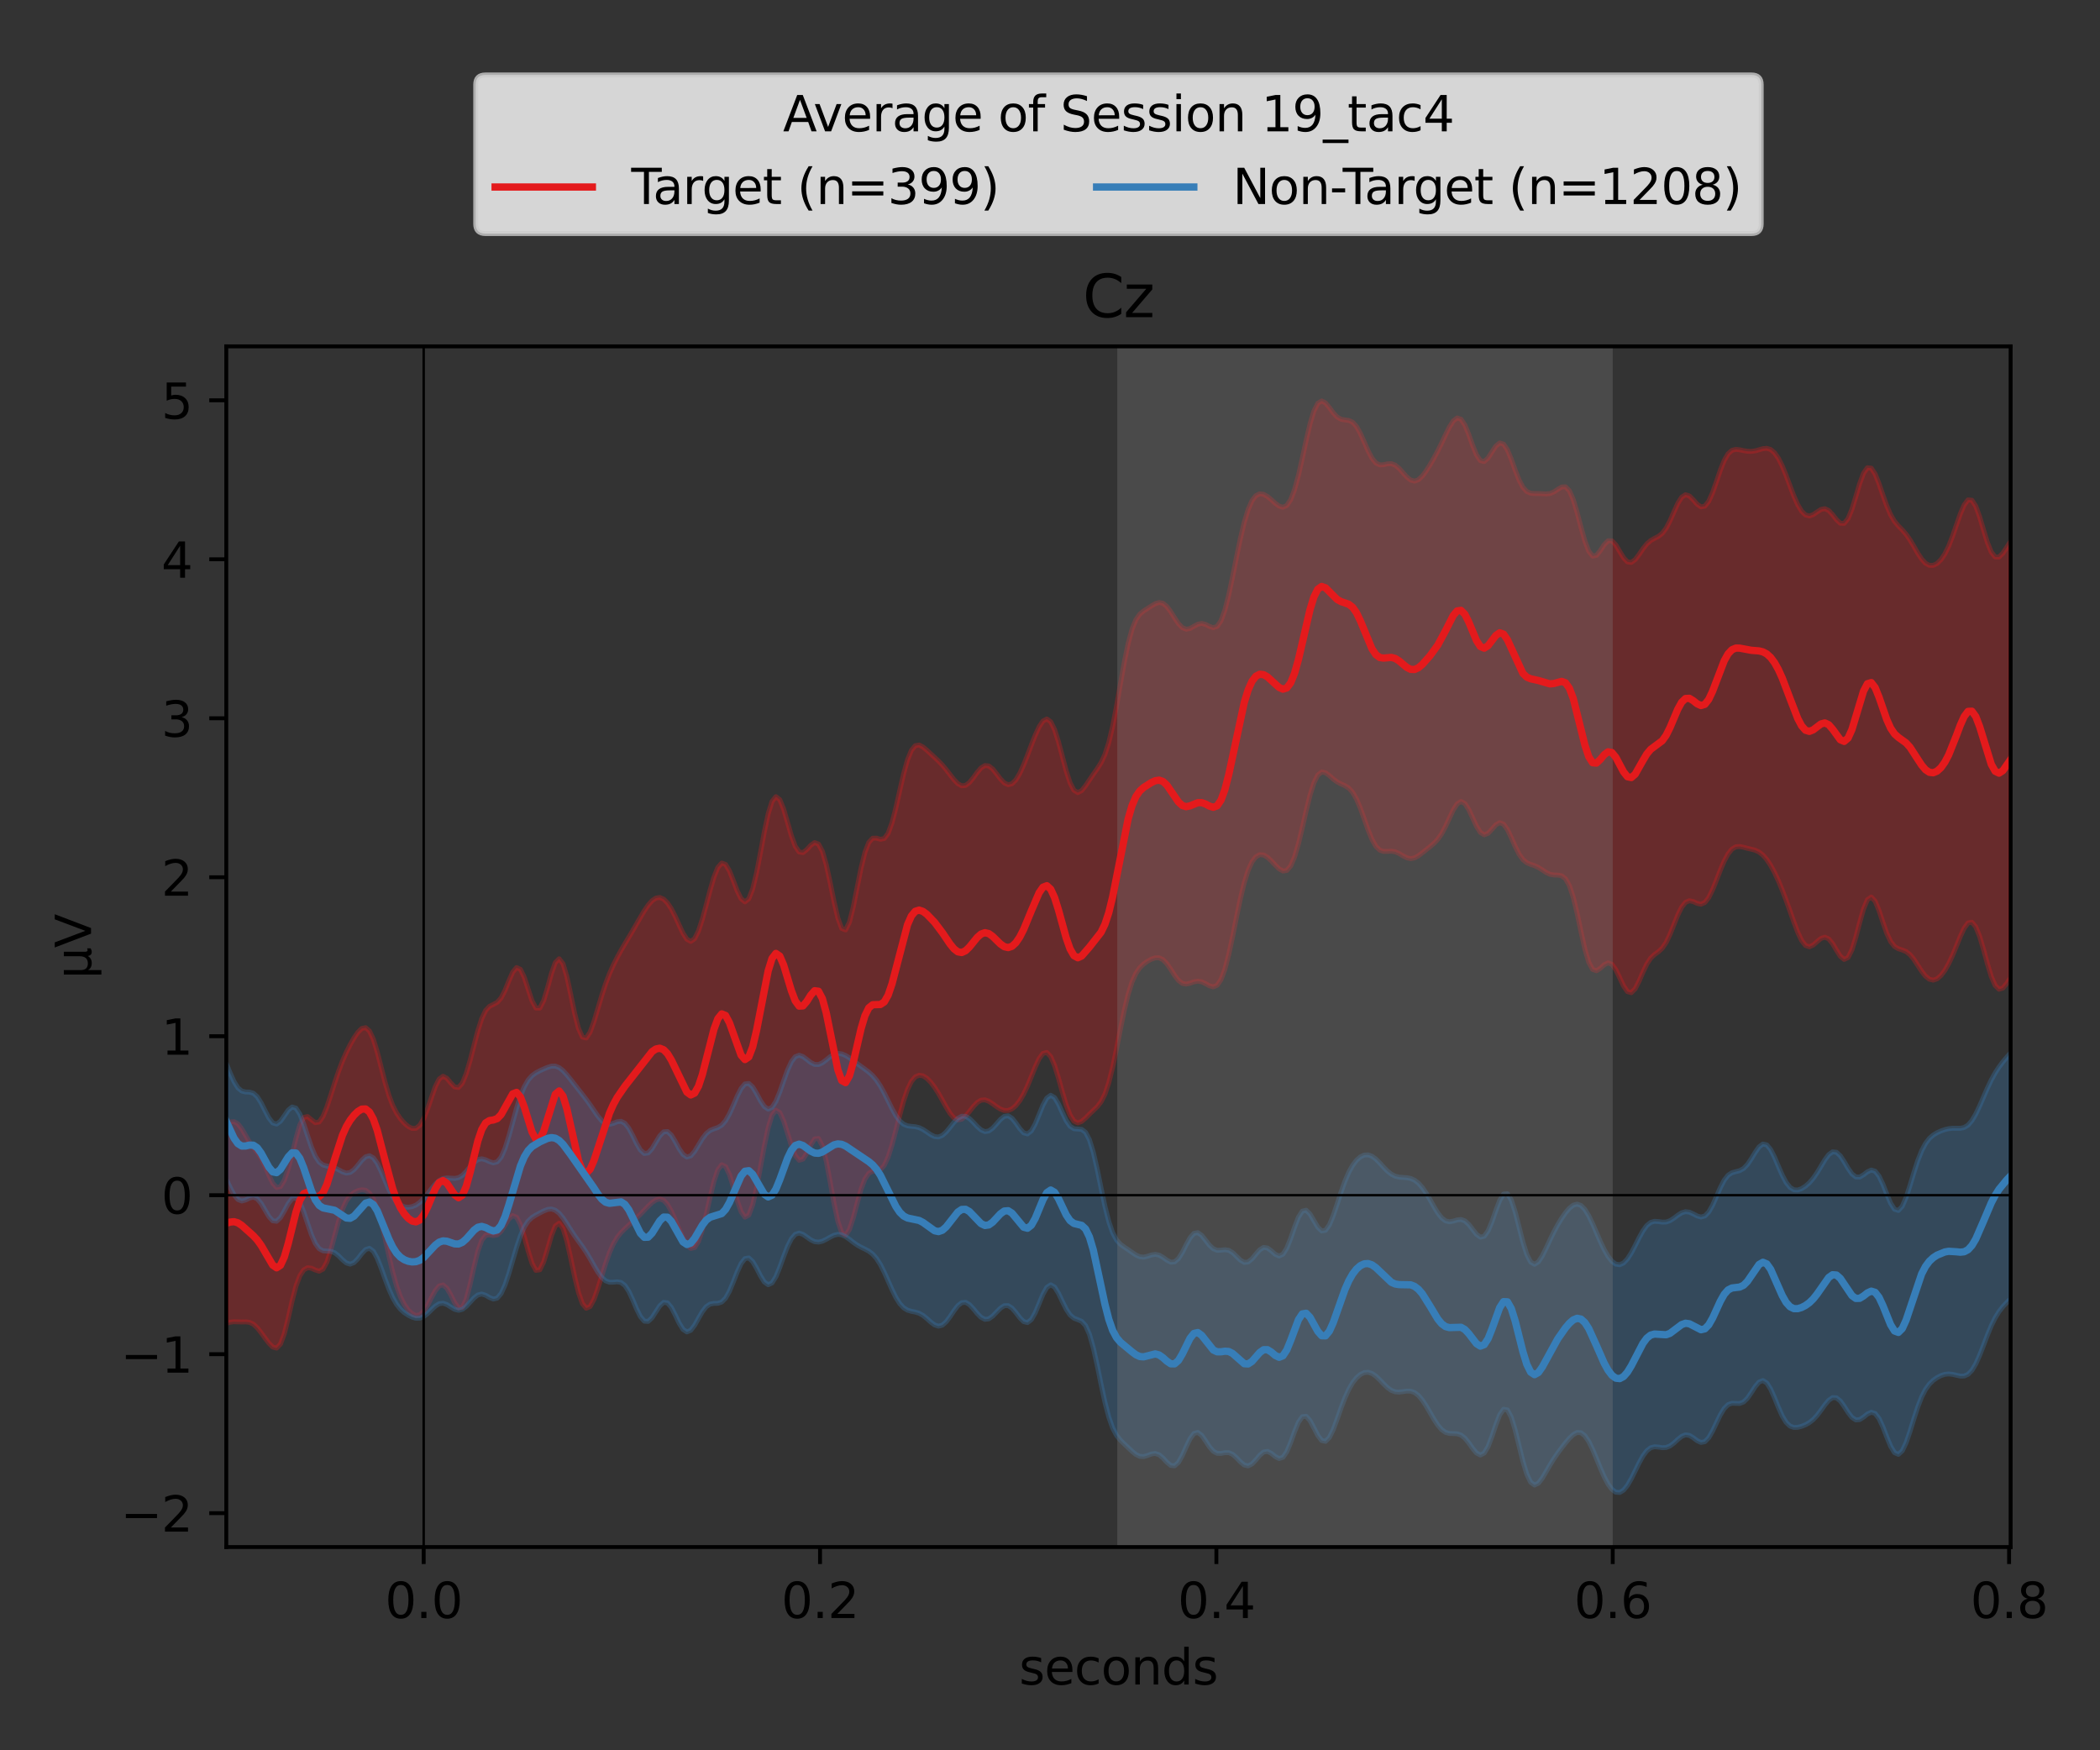 <?xml version="1.0" encoding="utf-8" standalone="no"?>
<!DOCTYPE svg PUBLIC "-//W3C//DTD SVG 1.1//EN"
  "http://www.w3.org/Graphics/SVG/1.1/DTD/svg11.dtd">
<svg xmlns:xlink="http://www.w3.org/1999/xlink" width="432pt" height="360pt" viewBox="0 0 432 360" xmlns="http://www.w3.org/2000/svg" version="1.1">
 <rect x="0" y="0" width="432" height="360" fill="#333333" stroke="none"/>
 <defs>
  <style type="text/css">*{stroke-linejoin: round; stroke-linecap: butt}</style>
 </defs>
 <g id="figure_1">
  <g id="patch_1">
   <path d="M 0 360 
L 432 360 
L 432 0 
L 0 0 
L 0 360 
z
" style="fill: none"/>
  </g>
  <g id="axes_1">
   <g id="patch_2">
    <path d="M 46.55 318.2 
L 413.615 318.2 
L 413.615 71.241 
L 46.55 71.241 
L 46.55 318.2 
z
" style="fill: none"/>
   </g>
   <g id="PolyCollection_1">
    <defs>
     <path id="m2e8fad767c" d="M 46.55 -128.986 
L 46.55 -87.793 
L 47.346 -88.048 
L 48.142 -88.142 
L 48.939 -88.114 
L 49.735 -88.092 
L 50.531 -88.109 
L 51.327 -88.024 
L 52.124 -87.643 
L 52.92 -86.899 
L 53.716 -85.896 
L 54.512 -84.796 
L 55.309 -83.746 
L 56.105 -82.939 
L 56.901 -82.723 
L 57.697 -83.555 
L 58.494 -85.691 
L 59.29 -88.884 
L 60.086 -92.405 
L 60.882 -95.454 
L 61.679 -97.593 
L 62.475 -98.799 
L 63.271 -99.25 
L 64.067 -99.156 
L 64.863 -98.779 
L 65.66 -98.54 
L 66.456 -98.973 
L 67.252 -100.434 
L 68.048 -102.866 
L 68.845 -105.839 
L 69.641 -108.78 
L 70.437 -111.227 
L 71.233 -112.973 
L 72.03 -114.069 
L 72.826 -114.716 
L 73.622 -115.102 
L 74.418 -115.286 
L 75.215 -115.177 
L 76.011 -114.595 
L 76.807 -113.368 
L 77.603 -111.391 
L 78.4 -108.665 
L 79.196 -105.339 
L 79.992 -101.749 
L 80.788 -98.336 
L 81.584 -95.458 
L 82.381 -93.26 
L 83.177 -91.675 
L 83.973 -90.554 
L 84.769 -89.802 
L 85.566 -89.439 
L 86.362 -89.573 
L 87.158 -90.289 
L 87.954 -91.536 
L 88.751 -93.075 
L 89.547 -94.531 
L 90.343 -95.509 
L 91.139 -95.713 
L 91.936 -95.041 
L 92.732 -93.663 
L 93.528 -92.064 
L 94.324 -90.975 
L 95.12 -91.107 
L 95.917 -92.804 
L 96.713 -95.824 
L 97.509 -99.418 
L 98.305 -102.667 
L 99.102 -104.889 
L 99.898 -105.907 
L 100.694 -106.036 
L 101.49 -105.874 
L 102.287 -106.009 
L 103.083 -106.752 
L 103.879 -107.994 
L 104.675 -109.269 
L 105.472 -109.976 
L 106.268 -109.643 
L 107.064 -108.112 
L 107.86 -105.603 
L 108.657 -102.686 
L 109.453 -100.137 
L 110.249 -98.701 
L 111.045 -98.821 
L 111.841 -100.457 
L 112.638 -103.076 
L 113.434 -105.832 
L 114.23 -107.834 
L 115.026 -108.416 
L 115.823 -107.313 
L 116.619 -104.712 
L 117.415 -101.167 
L 118.211 -97.406 
L 119.008 -94.133 
L 119.804 -91.876 
L 120.6 -90.916 
L 121.396 -91.273 
L 122.193 -92.741 
L 122.989 -94.964 
L 123.785 -97.537 
L 124.581 -100.088 
L 125.378 -102.34 
L 126.174 -104.141 
L 126.97 -105.482 
L 127.766 -106.476 
L 128.562 -107.276 
L 129.359 -108.005 
L 130.155 -108.727 
L 130.951 -109.469 
L 131.747 -110.251 
L 132.544 -111.075 
L 133.34 -111.905 
L 134.136 -112.654 
L 134.932 -113.198 
L 135.729 -113.397 
L 136.525 -113.115 
L 137.321 -112.265 
L 138.117 -110.867 
L 138.914 -109.072 
L 139.71 -107.132 
L 140.506 -105.331 
L 141.302 -103.94 
L 142.099 -103.214 
L 142.895 -103.396 
L 143.691 -104.661 
L 144.487 -107.017 
L 145.283 -110.216 
L 146.08 -113.759 
L 146.876 -117.011 
L 147.672 -119.373 
L 148.468 -120.435 
L 149.265 -120.061 
L 150.061 -118.403 
L 150.857 -115.87 
L 151.653 -113.086 
L 152.45 -110.783 
L 153.246 -109.639 
L 154.042 -110.085 
L 154.838 -112.189 
L 155.635 -115.652 
L 156.431 -119.908 
L 157.227 -124.259 
L 158.023 -128.013 
L 158.819 -130.593 
L 159.616 -131.656 
L 160.412 -131.169 
L 161.208 -129.417 
L 162.004 -126.93 
L 162.801 -124.357 
L 163.597 -122.336 
L 164.393 -121.35 
L 165.189 -121.585 
L 165.986 -122.829 
L 166.782 -124.487 
L 167.578 -125.748 
L 168.374 -125.84 
L 169.171 -124.31 
L 169.967 -121.186 
L 170.763 -116.98 
L 171.559 -112.54 
L 172.356 -108.789 
L 173.152 -106.466 
L 173.948 -105.933 
L 174.744 -107.11 
L 175.54 -109.54 
L 176.337 -112.536 
L 177.133 -115.373 
L 177.929 -117.498 
L 178.725 -118.685 
L 179.522 -119.09 
L 180.318 -119.155 
L 181.114 -119.419 
L 181.91 -120.312 
L 182.707 -122.032 
L 183.503 -124.524 
L 184.299 -127.528 
L 185.095 -130.671 
L 185.892 -133.565 
L 186.688 -135.909 
L 187.484 -137.554 
L 188.28 -138.503 
L 189.077 -138.849 
L 189.873 -138.717 
L 190.669 -138.213 
L 191.465 -137.413 
L 192.261 -136.367 
L 193.058 -135.112 
L 193.854 -133.708 
L 194.65 -132.272 
L 195.446 -130.987 
L 196.243 -130.057 
L 197.039 -129.641 
L 197.835 -129.793 
L 198.631 -130.435 
L 199.428 -131.384 
L 200.224 -132.396 
L 201.02 -133.231 
L 201.816 -133.714 
L 202.613 -133.783 
L 203.409 -133.49 
L 204.205 -132.97 
L 205.001 -132.385 
L 205.798 -131.888 
L 206.594 -131.598 
L 207.39 -131.597 
L 208.186 -131.927 
L 208.982 -132.598 
L 209.779 -133.61 
L 210.575 -134.965 
L 211.371 -136.649 
L 212.167 -138.576 
L 212.964 -140.545 
L 213.76 -142.249 
L 214.556 -143.34 
L 215.352 -143.529 
L 216.149 -142.672 
L 216.945 -140.827 
L 217.741 -138.257 
L 218.537 -135.392 
L 219.334 -132.717 
L 220.13 -130.648 
L 220.926 -129.418 
L 221.722 -129.043 
L 222.518 -129.345 
L 223.315 -130.035 
L 224.111 -130.835 
L 224.907 -131.591 
L 225.703 -132.356 
L 226.5 -133.369 
L 227.296 -134.939 
L 228.092 -137.299 
L 228.888 -140.477 
L 229.685 -144.276 
L 230.481 -148.32 
L 231.277 -152.174 
L 232.073 -155.469 
L 232.87 -158.003 
L 233.666 -159.775 
L 234.462 -160.942 
L 235.258 -161.719 
L 236.055 -162.284 
L 236.851 -162.718 
L 237.647 -162.994 
L 238.443 -163.001 
L 239.239 -162.619 
L 240.036 -161.8 
L 240.832 -160.645 
L 241.628 -159.396 
L 242.424 -158.351 
L 243.221 -157.732 
L 244.017 -157.584 
L 244.813 -157.77 
L 245.609 -158.049 
L 246.406 -158.189 
L 247.202 -158.059 
L 247.998 -157.683 
L 248.794 -157.24 
L 249.591 -157.021 
L 250.387 -157.356 
L 251.183 -158.522 
L 251.979 -160.654 
L 252.776 -163.697 
L 253.572 -167.4 
L 254.368 -171.367 
L 255.164 -175.164 
L 255.96 -178.432 
L 256.757 -180.967 
L 257.553 -182.726 
L 258.349 -183.774 
L 259.145 -184.213 
L 259.942 -184.147 
L 260.738 -183.68 
L 261.534 -182.938 
L 262.33 -182.078 
L 263.127 -181.3 
L 263.923 -180.843 
L 264.719 -180.966 
L 265.515 -181.896 
L 266.312 -183.746 
L 267.108 -186.453 
L 267.904 -189.756 
L 268.7 -193.246 
L 269.497 -196.458 
L 270.293 -198.985 
L 271.089 -200.579 
L 271.885 -201.211 
L 272.681 -201.067 
L 273.478 -200.471 
L 274.274 -199.764 
L 275.07 -199.175 
L 275.866 -198.761 
L 276.663 -198.409 
L 277.459 -197.907 
L 278.255 -197.035 
L 279.051 -195.653 
L 279.848 -193.768 
L 280.644 -191.549 
L 281.44 -189.299 
L 282.236 -187.346 
L 283.033 -185.936 
L 283.829 -185.146 
L 284.625 -184.871 
L 285.421 -184.883 
L 286.217 -184.924 
L 287.014 -184.8 
L 287.81 -184.455 
L 288.606 -183.981 
L 289.402 -183.567 
L 290.199 -183.396 
L 290.995 -183.551 
L 291.791 -183.988 
L 292.587 -184.585 
L 293.384 -185.224 
L 294.18 -185.857 
L 294.976 -186.532 
L 295.772 -187.372 
L 296.569 -188.508 
L 297.365 -189.993 
L 298.161 -191.717 
L 298.957 -193.397 
L 299.754 -194.653 
L 300.55 -195.147 
L 301.346 -194.727 
L 302.142 -193.491 
L 302.938 -191.776 
L 303.735 -190.053 
L 304.531 -188.789 
L 305.327 -188.293 
L 306.123 -188.601 
L 306.92 -189.445 
L 307.716 -190.345 
L 308.512 -190.799 
L 309.308 -190.481 
L 310.105 -189.363 
L 310.901 -187.699 
L 311.697 -185.892 
L 312.493 -184.317 
L 313.29 -183.198 
L 314.086 -182.548 
L 314.882 -182.208 
L 315.678 -181.945 
L 316.475 -181.576 
L 317.271 -181.071 
L 318.067 -180.548 
L 318.863 -180.174 
L 319.659 -180.026 
L 320.456 -180.01 
L 321.252 -179.869 
L 322.048 -179.258 
L 322.844 -177.848 
L 323.641 -175.449 
L 324.437 -172.15 
L 325.233 -168.376 
L 326.029 -164.8 
L 326.826 -162.087 
L 327.622 -160.614 
L 328.418 -160.334 
L 329.214 -160.843 
L 330.011 -161.569 
L 330.807 -161.963 
L 331.603 -161.653 
L 332.399 -160.551 
L 333.196 -158.9 
L 333.992 -157.206 
L 334.788 -156.045 
L 335.584 -155.826 
L 336.38 -156.626 
L 337.177 -158.183 
L 337.973 -160.031 
L 338.769 -161.703 
L 339.565 -162.916 
L 340.362 -163.677 
L 341.158 -164.245 
L 341.954 -164.981 
L 342.75 -166.157 
L 343.547 -167.827 
L 344.343 -169.812 
L 345.139 -171.785 
L 345.935 -173.397 
L 346.732 -174.403 
L 347.528 -174.741 
L 348.324 -174.564 
L 349.12 -174.194 
L 349.916 -174.021 
L 350.713 -174.368 
L 351.509 -175.381 
L 352.305 -176.994 
L 353.101 -178.974 
L 353.898 -181.027 
L 354.694 -182.89 
L 355.49 -184.369 
L 356.286 -185.354 
L 357.083 -185.829 
L 357.879 -185.892 
L 358.675 -185.727 
L 359.471 -185.516 
L 360.268 -185.334 
L 361.064 -185.122 
L 361.86 -184.754 
L 362.656 -184.129 
L 363.453 -183.21 
L 364.249 -182.005 
L 365.045 -180.537 
L 365.841 -178.83 
L 366.637 -176.915 
L 367.434 -174.825 
L 368.23 -172.605 
L 369.026 -170.351 
L 369.822 -168.251 
L 370.619 -166.565 
L 371.415 -165.537 
L 372.211 -165.262 
L 373.007 -165.625 
L 373.804 -166.326 
L 374.6 -166.982 
L 375.396 -167.241 
L 376.192 -166.887 
L 376.989 -165.918 
L 377.785 -164.577 
L 378.581 -163.316 
L 379.377 -162.666 
L 380.174 -163.053 
L 380.97 -164.631 
L 381.766 -167.199 
L 382.562 -170.236 
L 383.358 -173.043 
L 384.155 -174.945 
L 384.951 -175.498 
L 385.747 -174.642 
L 386.543 -172.713 
L 387.34 -170.307 
L 388.136 -168.044 
L 388.932 -166.345 
L 389.728 -165.332 
L 390.525 -164.854 
L 391.321 -164.607 
L 392.117 -164.279 
L 392.913 -163.654 
L 393.71 -162.683 
L 394.506 -161.476 
L 395.302 -160.248 
L 396.098 -159.23 
L 396.895 -158.589 
L 397.691 -158.402 
L 398.487 -158.67 
L 399.283 -159.354 
L 400.079 -160.407 
L 400.876 -161.798 
L 401.672 -163.495 
L 402.468 -165.42 
L 403.264 -167.39 
L 404.061 -169.101 
L 404.857 -170.182 
L 405.653 -170.317 
L 406.449 -169.357 
L 407.246 -167.381 
L 408.042 -164.693 
L 408.838 -161.768 
L 409.634 -159.149 
L 410.431 -157.314 
L 411.227 -156.531 
L 412.023 -156.773 
L 412.819 -157.733 
L 413.615 -158.936 
L 413.615 -248.647 
L 413.615 -248.647 
L 412.819 -247.439 
L 412.023 -246.216 
L 411.227 -245.424 
L 410.431 -245.435 
L 409.634 -246.45 
L 408.838 -248.416 
L 408.042 -251.008 
L 407.246 -253.692 
L 406.449 -255.88 
L 405.653 -257.111 
L 404.857 -257.179 
L 404.061 -256.151 
L 403.264 -254.306 
L 402.468 -252.035 
L 401.672 -249.727 
L 400.876 -247.681 
L 400.079 -246.056 
L 399.283 -244.877 
L 398.487 -244.104 
L 397.691 -243.711 
L 396.895 -243.717 
L 396.098 -244.156 
L 395.302 -245.025 
L 394.506 -246.236 
L 393.71 -247.618 
L 392.913 -248.963 
L 392.117 -250.105 
L 391.321 -251.014 
L 390.525 -251.821 
L 389.728 -252.775 
L 388.932 -254.117 
L 388.136 -255.954 
L 387.34 -258.184 
L 386.543 -260.507 
L 385.747 -262.496 
L 384.951 -263.705 
L 384.155 -263.799 
L 383.358 -262.674 
L 382.562 -260.532 
L 381.766 -257.856 
L 380.97 -255.266 
L 380.174 -253.323 
L 379.377 -252.354 
L 378.581 -252.376 
L 377.785 -253.121 
L 376.989 -254.146 
L 376.192 -254.999 
L 375.396 -255.374 
L 374.6 -255.213 
L 373.804 -254.7 
L 373.007 -254.15 
L 372.211 -253.875 
L 371.415 -254.082 
L 370.619 -254.857 
L 369.822 -256.188 
L 369.026 -257.981 
L 368.23 -260.062 
L 367.434 -262.198 
L 366.637 -264.15 
L 365.841 -265.738 
L 365.045 -266.874 
L 364.249 -267.543 
L 363.453 -267.79 
L 362.656 -267.72 
L 361.86 -267.49 
L 361.064 -267.266 
L 360.268 -267.156 
L 359.471 -267.184 
L 358.675 -267.317 
L 357.879 -267.486 
L 357.083 -267.57 
L 356.286 -267.372 
L 355.49 -266.66 
L 354.694 -265.282 
L 353.898 -263.286 
L 353.101 -260.944 
L 352.305 -258.674 
L 351.509 -256.892 
L 350.713 -255.888 
L 349.916 -255.742 
L 349.12 -256.299 
L 348.324 -257.203 
L 347.528 -257.994 
L 346.732 -258.247 
L 345.935 -257.722 
L 345.139 -256.449 
L 344.343 -254.705 
L 343.547 -252.892 
L 342.75 -251.366 
L 341.954 -250.306 
L 341.158 -249.674 
L 340.362 -249.267 
L 339.565 -248.82 
L 338.769 -248.124 
L 337.973 -247.121 
L 337.177 -245.946 
L 336.38 -244.898 
L 335.584 -244.317 
L 334.788 -244.439 
L 333.992 -245.277 
L 333.196 -246.585 
L 332.399 -247.914 
L 331.603 -248.758 
L 330.807 -248.773 
L 330.011 -247.967 
L 329.214 -246.749 
L 328.418 -245.766 
L 327.622 -245.624 
L 326.826 -246.634 
L 326.029 -248.738 
L 325.233 -251.572 
L 324.437 -254.596 
L 323.641 -257.239 
L 322.844 -259.056 
L 322.048 -259.87 
L 321.252 -259.836 
L 320.456 -259.345 
L 319.659 -258.813 
L 318.863 -258.493 
L 318.067 -258.412 
L 317.271 -258.454 
L 316.475 -258.49 
L 315.678 -258.488 
L 314.882 -258.552 
L 314.086 -258.9 
L 313.29 -259.768 
L 312.493 -261.274 
L 311.697 -263.309 
L 310.901 -265.527 
L 310.105 -267.452 
L 309.308 -268.652 
L 308.512 -268.898 
L 307.716 -268.248 
L 306.92 -267.041 
L 306.123 -265.801 
L 305.327 -265.075 
L 304.531 -265.26 
L 303.735 -266.455 
L 302.938 -268.418 
L 302.142 -270.649 
L 301.346 -272.582 
L 300.55 -273.774 
L 299.754 -274.032 
L 298.957 -273.416 
L 298.161 -272.161 
L 297.365 -270.563 
L 296.569 -268.877 
L 295.772 -267.262 
L 294.976 -265.772 
L 294.18 -264.397 
L 293.384 -263.141 
L 292.587 -262.074 
L 291.791 -261.329 
L 290.995 -261.037 
L 290.199 -261.248 
L 289.402 -261.89 
L 288.606 -262.78 
L 287.81 -263.673 
L 287.014 -264.337 
L 286.217 -264.638 
L 285.421 -264.599 
L 284.625 -264.415 
L 283.829 -264.381 
L 283.033 -264.779 
L 282.236 -265.757 
L 281.44 -267.267 
L 280.644 -269.078 
L 279.848 -270.855 
L 279.051 -272.276 
L 278.255 -273.157 
L 277.459 -273.528 
L 276.663 -273.624 
L 275.866 -273.77 
L 275.07 -274.232 
L 274.274 -275.082 
L 273.478 -276.159 
L 272.681 -277.117 
L 271.885 -277.533 
L 271.089 -277.045 
L 270.293 -275.462 
L 269.497 -272.835 
L 268.7 -269.451 
L 267.904 -265.758 
L 267.108 -262.245 
L 266.312 -259.317 
L 265.515 -257.226 
L 264.719 -256.039 
L 263.923 -255.665 
L 263.127 -255.902 
L 262.33 -256.499 
L 261.534 -257.22 
L 260.738 -257.876 
L 259.942 -258.326 
L 259.145 -258.436 
L 258.349 -258.052 
L 257.553 -257.014 
L 256.757 -255.199 
L 255.96 -252.578 
L 255.164 -249.247 
L 254.368 -245.422 
L 253.572 -241.431 
L 252.776 -237.671 
L 251.979 -234.54 
L 251.183 -232.337 
L 250.387 -231.164 
L 249.591 -230.885 
L 248.794 -231.161 
L 247.998 -231.574 
L 247.202 -231.777 
L 246.406 -231.617 
L 245.609 -231.181 
L 244.813 -230.733 
L 244.017 -230.575 
L 243.221 -230.905 
L 242.424 -231.741 
L 241.628 -232.924 
L 240.832 -234.192 
L 240.036 -235.261 
L 239.239 -235.918 
L 238.443 -236.083 
L 237.647 -235.835 
L 236.851 -235.362 
L 236.055 -234.846 
L 235.258 -234.334 
L 234.462 -233.665 
L 233.666 -232.523 
L 232.87 -230.576 
L 232.073 -227.637 
L 231.277 -223.769 
L 230.481 -219.304 
L 229.685 -214.744 
L 228.888 -210.611 
L 228.092 -207.268 
L 227.296 -204.822 
L 226.5 -203.121 
L 225.703 -201.864 
L 224.907 -200.741 
L 224.111 -199.57 
L 223.315 -198.375 
L 222.518 -197.39 
L 221.722 -196.973 
L 220.926 -197.457 
L 220.13 -198.99 
L 219.334 -201.442 
L 218.537 -204.432 
L 217.741 -207.434 
L 216.945 -209.931 
L 216.149 -211.546 
L 215.352 -212.117 
L 214.556 -211.699 
L 213.76 -210.5 
L 212.964 -208.779 
L 212.167 -206.775 
L 211.371 -204.682 
L 210.575 -202.676 
L 209.779 -200.926 
L 208.982 -199.592 
L 208.186 -198.797 
L 207.39 -198.599 
L 206.594 -198.974 
L 205.798 -199.8 
L 205.001 -200.851 
L 204.205 -201.833 
L 203.409 -202.461 
L 202.613 -202.543 
L 201.816 -202.053 
L 201.02 -201.127 
L 200.224 -200.026 
L 199.428 -199.048 
L 198.631 -198.451 
L 197.835 -198.376 
L 197.039 -198.818 
L 196.243 -199.645 
L 195.446 -200.664 
L 194.65 -201.699 
L 193.854 -202.644 
L 193.058 -203.472 
L 192.261 -204.222 
L 191.465 -204.953 
L 190.669 -205.689 
L 189.873 -206.36 
L 189.077 -206.768 
L 188.28 -206.625 
L 187.484 -205.655 
L 186.688 -203.71 
L 185.892 -200.861 
L 185.095 -197.416 
L 184.299 -193.869 
L 183.503 -190.781 
L 182.707 -188.609 
L 181.91 -187.534 
L 181.114 -187.371 
L 180.318 -187.611 
L 179.522 -187.596 
L 178.725 -186.732 
L 177.929 -184.679 
L 177.133 -181.462 
L 176.337 -177.497 
L 175.54 -173.506 
L 174.744 -170.339 
L 173.948 -168.725 
L 173.152 -169.037 
L 172.356 -171.175 
L 171.559 -174.608 
L 170.763 -178.551 
L 169.967 -182.194 
L 169.171 -184.912 
L 168.374 -186.398 
L 167.578 -186.696 
L 166.782 -186.142 
L 165.986 -185.261 
L 165.189 -184.634 
L 164.393 -184.767 
L 163.597 -185.94 
L 162.801 -188.106 
L 162.004 -190.868 
L 161.208 -193.578 
L 160.412 -195.526 
L 159.616 -196.147 
L 158.819 -195.155 
L 158.023 -192.604 
L 157.227 -188.874 
L 156.431 -184.589 
L 155.635 -180.474 
L 154.838 -177.181 
L 154.042 -175.14 
L 153.246 -174.503 
L 152.45 -175.155 
L 151.653 -176.773 
L 150.857 -178.869 
L 150.061 -180.866 
L 149.265 -182.204 
L 148.468 -182.486 
L 147.672 -181.578 
L 146.876 -179.613 
L 146.08 -176.913 
L 145.283 -173.887 
L 144.487 -170.96 
L 143.691 -168.533 
L 142.895 -166.935 
L 142.099 -166.361 
L 141.302 -166.806 
L 140.506 -168.049 
L 139.71 -169.733 
L 138.914 -171.49 
L 138.117 -173.052 
L 137.321 -174.268 
L 136.525 -175.065 
L 135.729 -175.406 
L 134.932 -175.284 
L 134.136 -174.736 
L 133.34 -173.833 
L 132.544 -172.67 
L 131.747 -171.343 
L 130.951 -169.951 
L 130.155 -168.571 
L 129.359 -167.23 
L 128.562 -165.904 
L 127.766 -164.541 
L 126.97 -163.092 
L 126.174 -161.513 
L 125.378 -159.731 
L 124.581 -157.654 
L 123.785 -155.235 
L 122.989 -152.561 
L 122.193 -149.908 
L 121.396 -147.719 
L 120.6 -146.505 
L 119.804 -146.698 
L 119.008 -148.464 
L 118.211 -151.581 
L 117.415 -155.423 
L 116.619 -159.116 
L 115.823 -161.781 
L 115.026 -162.799 
L 114.23 -162.007 
L 113.434 -159.76 
L 112.638 -156.837 
L 111.841 -154.195 
L 111.045 -152.659 
L 110.249 -152.666 
L 109.453 -154.139 
L 108.657 -156.522 
L 107.86 -158.967 
L 107.064 -160.631 
L 106.268 -160.991 
L 105.472 -160.038 
L 104.675 -158.24 
L 103.879 -156.286 
L 103.083 -154.745 
L 102.287 -153.842 
L 101.49 -153.411 
L 100.694 -153.014 
L 99.898 -152.151 
L 99.102 -150.49 
L 98.305 -148.015 
L 97.509 -145.007 
L 96.713 -141.907 
L 95.917 -139.185 
L 95.12 -137.24 
L 94.324 -136.32 
L 93.528 -136.429 
L 92.732 -137.259 
L 91.936 -138.217 
L 91.139 -138.634 
L 90.343 -138.066 
L 89.547 -136.487 
L 88.751 -134.253 
L 87.954 -131.899 
L 87.158 -129.905 
L 86.362 -128.561 
L 85.566 -127.928 
L 84.769 -127.903 
L 83.973 -128.307 
L 83.177 -128.99 
L 82.381 -129.893 
L 81.584 -131.066 
L 80.788 -132.637 
L 79.992 -134.748 
L 79.196 -137.443 
L 78.4 -140.551 
L 77.603 -143.653 
L 76.807 -146.239 
L 76.011 -147.932 
L 75.215 -148.629 
L 74.418 -148.461 
L 73.622 -147.678 
L 72.826 -146.513 
L 72.03 -145.117 
L 71.233 -143.532 
L 70.437 -141.721 
L 69.641 -139.631 
L 68.845 -137.27 
L 68.048 -134.76 
L 67.252 -132.349 
L 66.456 -130.385 
L 65.66 -129.231 
L 64.863 -129.077 
L 64.067 -129.692 
L 63.271 -130.35 
L 62.475 -130.17 
L 61.679 -128.633 
L 60.882 -125.885 
L 60.086 -122.606 
L 59.29 -119.563 
L 58.494 -117.259 
L 57.697 -115.947 
L 56.901 -115.747 
L 56.105 -116.628 
L 55.309 -118.286 
L 54.512 -120.185 
L 53.716 -121.819 
L 52.92 -123.022 
L 52.124 -124.006 
L 51.327 -125.113 
L 50.531 -126.461 
L 49.735 -127.831 
L 48.939 -128.857 
L 48.142 -129.305 
L 47.346 -129.233 
L 46.55 -128.986 
z
" style="stroke: #e41a1c; stroke-opacity: 0.3"/>
    </defs>
    <g clip-path="url(#p2b3a31947a)">
     <use xlink:href="#m2e8fad767c" x="0" y="360" style="fill: #e41a1c; fill-opacity: 0.3; stroke: #e41a1c; stroke-opacity: 0.3"/>
    </g>
   </g>
   <g id="PolyCollection_2">
    <defs>
     <path id="m7b8464ce0f" d="M 46.55 -141.231 
L 46.55 -117.428 
L 47.346 -115.756 
L 48.142 -114.263 
L 48.939 -113.291 
L 49.735 -112.973 
L 50.531 -113.183 
L 51.327 -113.583 
L 52.124 -113.767 
L 52.92 -113.429 
L 53.716 -112.489 
L 54.512 -111.141 
L 55.309 -109.791 
L 56.105 -108.904 
L 56.901 -108.812 
L 57.697 -109.574 
L 58.494 -110.938 
L 59.29 -112.423 
L 60.086 -113.468 
L 60.882 -113.613 
L 61.679 -112.661 
L 62.475 -110.765 
L 63.271 -108.374 
L 64.067 -106.049 
L 64.863 -104.243 
L 65.66 -103.162 
L 66.456 -102.731 
L 67.252 -102.674 
L 68.048 -102.634 
L 68.845 -102.336 
L 69.641 -101.708 
L 70.437 -100.91 
L 71.233 -100.241 
L 72.03 -99.99 
L 72.826 -100.301 
L 73.622 -101.11 
L 74.418 -102.144 
L 75.215 -102.994 
L 76.011 -103.246 
L 76.807 -102.647 
L 77.603 -101.215 
L 78.4 -99.208 
L 79.196 -96.989 
L 79.992 -94.882 
L 80.788 -93.099 
L 81.584 -91.721 
L 82.381 -90.725 
L 83.177 -90.015 
L 83.973 -89.485 
L 84.769 -89.085 
L 85.566 -88.852 
L 86.362 -88.87 
L 87.158 -89.2 
L 87.954 -89.821 
L 88.751 -90.606 
L 89.547 -91.354 
L 90.343 -91.849 
L 91.139 -91.953 
L 91.936 -91.672 
L 92.732 -91.168 
L 93.528 -90.695 
L 94.324 -90.491 
L 95.12 -90.697 
L 95.917 -91.304 
L 96.713 -92.166 
L 97.509 -93.04 
L 98.305 -93.659 
L 99.102 -93.843 
L 99.898 -93.594 
L 100.694 -93.128 
L 101.49 -92.808 
L 102.287 -93.001 
L 103.083 -93.944 
L 103.879 -95.673 
L 104.675 -98.035 
L 105.472 -100.743 
L 106.268 -103.449 
L 107.064 -105.823 
L 107.86 -107.64 
L 108.657 -108.853 
L 109.453 -109.594 
L 110.249 -110.086 
L 111.045 -110.512 
L 111.841 -110.922 
L 112.638 -111.239 
L 113.434 -111.328 
L 114.23 -111.08 
L 115.026 -110.452 
L 115.823 -109.483 
L 116.619 -108.29 
L 117.415 -107.025 
L 118.211 -105.817 
L 119.008 -104.699 
L 119.804 -103.603 
L 120.6 -102.421 
L 121.396 -101.099 
L 122.193 -99.691 
L 122.989 -98.35 
L 123.785 -97.261 
L 124.581 -96.558 
L 125.378 -96.265 
L 126.174 -96.273 
L 126.97 -96.354 
L 127.766 -96.216 
L 128.562 -95.6 
L 129.359 -94.387 
L 130.155 -92.68 
L 130.951 -90.802 
L 131.747 -89.195 
L 132.544 -88.264 
L 133.34 -88.213 
L 134.136 -88.97 
L 134.932 -90.202 
L 135.729 -91.418 
L 136.525 -92.132 
L 137.321 -92.025 
L 138.117 -91.065 
L 138.914 -89.516 
L 139.71 -87.85 
L 140.506 -86.571 
L 141.302 -86.045 
L 142.099 -86.382 
L 142.895 -87.43 
L 143.691 -88.844 
L 144.487 -90.223 
L 145.283 -91.246 
L 146.08 -91.779 
L 146.876 -91.915 
L 147.672 -91.933 
L 148.468 -92.193 
L 149.265 -92.991 
L 150.061 -94.425 
L 150.857 -96.341 
L 151.653 -98.38 
L 152.45 -100.102 
L 153.246 -101.13 
L 154.042 -101.264 
L 154.838 -100.525 
L 155.635 -99.165 
L 156.431 -97.601 
L 157.227 -96.325 
L 158.023 -95.756 
L 158.819 -96.125 
L 159.616 -97.407 
L 160.412 -99.348 
L 161.208 -101.556 
L 162.004 -103.618 
L 162.801 -105.203 
L 163.597 -106.128 
L 164.393 -106.382 
L 165.189 -106.111 
L 165.986 -105.559 
L 166.782 -104.991 
L 167.578 -104.612 
L 168.374 -104.521 
L 169.171 -104.706 
L 169.967 -105.087 
L 170.763 -105.539 
L 171.559 -105.926 
L 172.356 -106.118 
L 173.152 -106.03 
L 173.948 -105.659 
L 174.744 -105.094 
L 175.54 -104.472 
L 176.337 -103.914 
L 177.133 -103.466 
L 177.929 -103.084 
L 178.725 -102.659 
L 179.522 -102.053 
L 180.318 -101.149 
L 181.114 -99.891 
L 181.91 -98.309 
L 182.707 -96.529 
L 183.503 -94.739 
L 184.299 -93.137 
L 185.095 -91.873 
L 185.892 -91.012 
L 186.688 -90.523 
L 187.484 -90.287 
L 188.28 -90.133 
L 189.077 -89.888 
L 189.873 -89.443 
L 190.669 -88.799 
L 191.465 -88.08 
L 192.261 -87.487 
L 193.058 -87.228 
L 193.854 -87.44 
L 194.65 -88.138 
L 195.446 -89.201 
L 196.243 -90.396 
L 197.039 -91.436 
L 197.835 -92.064 
L 198.631 -92.138 
L 199.428 -91.67 
L 200.224 -90.823 
L 201.02 -89.854 
L 201.816 -89.048 
L 202.613 -88.637 
L 203.409 -88.734 
L 204.205 -89.294 
L 205.001 -90.119 
L 205.798 -90.927 
L 206.594 -91.437 
L 207.39 -91.458 
L 208.186 -90.947 
L 208.982 -90.026 
L 209.779 -88.978 
L 210.575 -88.174 
L 211.371 -87.971 
L 212.167 -88.584 
L 212.964 -89.985 
L 213.76 -91.884 
L 214.556 -93.801 
L 215.352 -95.215 
L 216.149 -95.743 
L 216.945 -95.276 
L 217.741 -94.004 
L 218.537 -92.333 
L 219.334 -90.727 
L 220.13 -89.535 
L 220.926 -88.871 
L 221.722 -88.568 
L 222.518 -88.226 
L 223.315 -87.357 
L 224.111 -85.582 
L 224.907 -82.795 
L 225.703 -79.217 
L 226.5 -75.313 
L 227.296 -71.617 
L 228.092 -68.548 
L 228.888 -66.294 
L 229.685 -64.787 
L 230.481 -63.786 
L 231.277 -63.005 
L 232.073 -62.252 
L 232.87 -61.498 
L 233.666 -60.85 
L 234.462 -60.458 
L 235.258 -60.404 
L 236.055 -60.629 
L 236.851 -60.933 
L 237.647 -61.054 
L 238.443 -60.788 
L 239.239 -60.117 
L 240.036 -59.257 
L 240.832 -58.591 
L 241.628 -58.506 
L 242.424 -59.209 
L 243.221 -60.629 
L 244.017 -62.418 
L 244.813 -64.081 
L 245.609 -65.156 
L 246.406 -65.377 
L 247.202 -64.774 
L 247.998 -63.647 
L 248.794 -62.43 
L 249.591 -61.508 
L 250.387 -61.072 
L 251.183 -61.059 
L 251.979 -61.211 
L 252.776 -61.217 
L 253.572 -60.87 
L 254.368 -60.169 
L 255.164 -59.327 
L 255.96 -58.673 
L 256.757 -58.492 
L 257.553 -58.889 
L 258.349 -59.725 
L 259.145 -60.672 
L 259.942 -61.343 
L 260.738 -61.476 
L 261.534 -61.072 
L 262.33 -60.421 
L 263.127 -60.002 
L 263.923 -60.263 
L 264.719 -61.416 
L 265.515 -63.322 
L 266.312 -65.536 
L 267.108 -67.471 
L 267.904 -68.612 
L 268.7 -68.697 
L 269.497 -67.801 
L 270.293 -66.307 
L 271.089 -64.764 
L 271.885 -63.719 
L 272.681 -63.544 
L 273.478 -64.347 
L 274.274 -65.976 
L 275.07 -68.108 
L 275.866 -70.372 
L 276.663 -72.468 
L 277.459 -74.225 
L 278.255 -75.597 
L 279.051 -76.609 
L 279.848 -77.3 
L 280.644 -77.685 
L 281.44 -77.755 
L 282.236 -77.503 
L 283.033 -76.957 
L 283.829 -76.198 
L 284.625 -75.358 
L 285.421 -74.59 
L 286.217 -74.023 
L 287.014 -73.722 
L 287.81 -73.667 
L 288.606 -73.765 
L 289.402 -73.878 
L 290.199 -73.86 
L 290.995 -73.586 
L 291.791 -72.981 
L 292.587 -72.039 
L 293.384 -70.824 
L 294.18 -69.457 
L 294.976 -68.089 
L 295.772 -66.877 
L 296.569 -65.954 
L 297.365 -65.392 
L 298.161 -65.165 
L 298.957 -65.138 
L 299.754 -65.1 
L 300.55 -64.834 
L 301.346 -64.207 
L 302.142 -63.235 
L 302.938 -62.106 
L 303.735 -61.145 
L 304.531 -60.724 
L 305.327 -61.138 
L 306.123 -62.481 
L 306.92 -64.566 
L 307.716 -66.942 
L 308.512 -68.999 
L 309.308 -70.149 
L 310.105 -70.002 
L 310.901 -68.487 
L 311.697 -65.863 
L 312.493 -62.636 
L 313.29 -59.423 
L 314.086 -56.792 
L 314.882 -55.128 
L 315.678 -54.553 
L 316.475 -54.936 
L 317.271 -55.971 
L 318.067 -57.312 
L 318.863 -58.692 
L 319.659 -59.973 
L 320.456 -61.133 
L 321.252 -62.207 
L 322.048 -63.226 
L 322.844 -64.165 
L 323.641 -64.927 
L 324.437 -65.361 
L 325.233 -65.316 
L 326.029 -64.7 
L 326.826 -63.522 
L 327.622 -61.894 
L 328.418 -59.998 
L 329.214 -58.047 
L 330.011 -56.242 
L 330.807 -54.744 
L 331.603 -53.667 
L 332.399 -53.081 
L 333.196 -53.025 
L 333.992 -53.506 
L 334.788 -54.484 
L 335.584 -55.86 
L 336.38 -57.466 
L 337.177 -59.093 
L 337.973 -60.528 
L 338.769 -61.599 
L 339.565 -62.223 
L 340.362 -62.428 
L 341.158 -62.36 
L 341.954 -62.237 
L 342.75 -62.273 
L 343.547 -62.595 
L 344.343 -63.193 
L 345.139 -63.924 
L 345.935 -64.562 
L 346.732 -64.882 
L 347.528 -64.769 
L 348.324 -64.287 
L 349.12 -63.685 
L 349.916 -63.313 
L 350.713 -63.473 
L 351.509 -64.292 
L 352.305 -65.673 
L 353.101 -67.353 
L 353.898 -68.995 
L 354.694 -70.301 
L 355.49 -71.093 
L 356.286 -71.377 
L 357.083 -71.35 
L 357.879 -71.333 
L 358.675 -71.636 
L 359.471 -72.407 
L 360.268 -73.557 
L 361.064 -74.794 
L 361.86 -75.735 
L 362.656 -76.048 
L 363.453 -75.557 
L 364.249 -74.296 
L 365.045 -72.498 
L 365.841 -70.528 
L 366.637 -68.757 
L 367.434 -67.448 
L 368.23 -66.684 
L 369.026 -66.395 
L 369.822 -66.425 
L 370.619 -66.633 
L 371.415 -66.952 
L 372.211 -67.396 
L 373.007 -68.024 
L 373.804 -68.877 
L 374.6 -69.925 
L 375.396 -71.035 
L 376.192 -71.987 
L 376.989 -72.534 
L 377.785 -72.495 
L 378.581 -71.842 
L 379.377 -70.737 
L 380.174 -69.495 
L 380.97 -68.475 
L 381.766 -67.952 
L 382.562 -68.012 
L 383.358 -68.523 
L 384.155 -69.163 
L 384.951 -69.529 
L 385.747 -69.274 
L 386.543 -68.237 
L 387.34 -66.516 
L 388.136 -64.452 
L 388.932 -62.527 
L 389.728 -61.218 
L 390.525 -60.866 
L 391.321 -61.587 
L 392.117 -63.259 
L 392.913 -65.579 
L 393.71 -68.151 
L 394.506 -70.598 
L 395.302 -72.655 
L 396.098 -74.212 
L 396.895 -75.314 
L 397.691 -76.086 
L 398.487 -76.651 
L 399.283 -77.065 
L 400.079 -77.323 
L 400.876 -77.405 
L 401.672 -77.32 
L 402.468 -77.133 
L 403.264 -76.967 
L 404.061 -76.978 
L 404.857 -77.328 
L 405.653 -78.146 
L 406.449 -79.476 
L 407.246 -81.252 
L 408.042 -83.3 
L 408.838 -85.392 
L 409.634 -87.315 
L 410.431 -88.935 
L 411.227 -90.224 
L 412.023 -91.244 
L 412.819 -92.097 
L 413.615 -92.864 
L 413.615 -143.431 
L 413.615 -143.431 
L 412.819 -142.544 
L 412.023 -141.593 
L 411.227 -140.538 
L 410.431 -139.311 
L 409.634 -137.862 
L 408.838 -136.192 
L 408.042 -134.371 
L 407.246 -132.536 
L 406.449 -130.863 
L 405.653 -129.514 
L 404.857 -128.59 
L 404.061 -128.096 
L 403.264 -127.93 
L 402.468 -127.932 
L 401.672 -127.942 
L 400.876 -127.859 
L 400.079 -127.666 
L 399.283 -127.384 
L 398.487 -127.025 
L 397.691 -126.545 
L 396.895 -125.846 
L 396.098 -124.798 
L 395.302 -123.287 
L 394.506 -121.265 
L 393.71 -118.813 
L 392.913 -116.171 
L 392.117 -113.719 
L 391.321 -111.887 
L 390.525 -111.025 
L 389.728 -111.275 
L 388.932 -112.52 
L 388.136 -114.398 
L 387.34 -116.418 
L 386.543 -118.097 
L 385.747 -119.103 
L 384.951 -119.344 
L 384.155 -118.981 
L 383.358 -118.363 
L 382.562 -117.902 
L 381.766 -117.923 
L 380.97 -118.557 
L 380.174 -119.697 
L 379.377 -121.055 
L 378.581 -122.264 
L 377.785 -123.002 
L 376.989 -123.086 
L 376.192 -122.513 
L 375.396 -121.44 
L 374.6 -120.119 
L 373.804 -118.799 
L 373.007 -117.648 
L 372.211 -116.727 
L 371.415 -116.023 
L 370.619 -115.516 
L 369.822 -115.238 
L 369.026 -115.284 
L 368.23 -115.775 
L 367.434 -116.786 
L 366.637 -118.287 
L 365.841 -120.115 
L 365.045 -121.986 
L 364.249 -123.56 
L 363.453 -124.522 
L 362.656 -124.695 
L 361.86 -124.102 
L 361.064 -122.972 
L 360.268 -121.652 
L 359.471 -120.477 
L 358.675 -119.656 
L 357.879 -119.216 
L 357.083 -119.014 
L 356.286 -118.794 
L 355.49 -118.274 
L 354.694 -117.257 
L 353.898 -115.731 
L 353.101 -113.901 
L 352.305 -112.111 
L 351.509 -110.708 
L 350.713 -109.895 
L 349.916 -109.68 
L 349.12 -109.906 
L 348.324 -110.326 
L 347.528 -110.682 
L 346.732 -110.783 
L 345.935 -110.55 
L 345.139 -110.044 
L 344.343 -109.435 
L 343.547 -108.926 
L 342.75 -108.654 
L 341.954 -108.633 
L 341.158 -108.748 
L 340.362 -108.799 
L 339.565 -108.576 
L 338.769 -107.933 
L 337.973 -106.84 
L 337.177 -105.4 
L 336.38 -103.811 
L 335.584 -102.299 
L 334.788 -101.062 
L 333.992 -100.229 
L 333.196 -99.866 
L 332.399 -99.987 
L 331.603 -100.574 
L 330.807 -101.587 
L 330.011 -102.97 
L 329.214 -104.638 
L 328.418 -106.469 
L 327.622 -108.303 
L 326.826 -109.953 
L 326.029 -111.246 
L 325.233 -112.058 
L 324.437 -112.339 
L 323.641 -112.12 
L 322.844 -111.489 
L 322.048 -110.559 
L 321.252 -109.419 
L 320.456 -108.111 
L 319.659 -106.637 
L 318.863 -105.004 
L 318.067 -103.292 
L 317.271 -101.687 
L 316.475 -100.469 
L 315.678 -99.959 
L 314.882 -100.424 
L 314.086 -101.982 
L 313.29 -104.511 
L 312.493 -107.623 
L 311.697 -110.726 
L 310.901 -113.177 
L 310.105 -114.472 
L 309.308 -114.4 
L 308.512 -113.104 
L 307.716 -111.018 
L 306.92 -108.736 
L 306.123 -106.835 
L 305.327 -105.724 
L 304.531 -105.536 
L 303.735 -106.125 
L 302.938 -107.141 
L 302.142 -108.171 
L 301.346 -108.894 
L 300.55 -109.174 
L 299.754 -109.085 
L 298.957 -108.842 
L 298.161 -108.708 
L 297.365 -108.895 
L 296.569 -109.507 
L 295.772 -110.525 
L 294.976 -111.83 
L 294.18 -113.245 
L 293.384 -114.598 
L 292.587 -115.756 
L 291.791 -116.649 
L 290.995 -117.26 
L 290.199 -117.614 
L 289.402 -117.77 
L 288.606 -117.823 
L 287.81 -117.891 
L 287.014 -118.087 
L 286.217 -118.491 
L 285.421 -119.124 
L 284.625 -119.933 
L 283.829 -120.806 
L 283.033 -121.601 
L 282.236 -122.185 
L 281.44 -122.471 
L 280.644 -122.426 
L 279.848 -122.052 
L 279.051 -121.354 
L 278.255 -120.309 
L 277.459 -118.874 
L 276.663 -117.02 
L 275.866 -114.791 
L 275.07 -112.35 
L 274.274 -109.987 
L 273.478 -108.073 
L 272.681 -106.951 
L 271.885 -106.812 
L 271.089 -107.589 
L 270.293 -108.93 
L 269.497 -110.286 
L 268.7 -111.076 
L 267.904 -110.891 
L 267.108 -109.644 
L 266.312 -107.603 
L 265.515 -105.29 
L 264.719 -103.286 
L 263.923 -102.024 
L 263.127 -101.654 
L 262.33 -102.017 
L 261.534 -102.724 
L 260.738 -103.312 
L 259.942 -103.425 
L 259.145 -102.945 
L 258.349 -102.04 
L 257.553 -101.072 
L 256.757 -100.429 
L 255.96 -100.347 
L 255.164 -100.814 
L 254.368 -101.594 
L 253.572 -102.356 
L 252.776 -102.833 
L 251.979 -102.954 
L 251.183 -102.864 
L 250.387 -102.841 
L 249.591 -103.151 
L 248.794 -103.89 
L 247.998 -104.919 
L 247.202 -105.907 
L 246.406 -106.466 
L 245.609 -106.315 
L 244.813 -105.409 
L 244.017 -103.97 
L 243.221 -102.401 
L 242.424 -101.132 
L 241.628 -100.448 
L 240.832 -100.398 
L 240.036 -100.812 
L 239.239 -101.391 
L 238.443 -101.845 
L 237.647 -102.004 
L 236.851 -101.871 
L 236.055 -101.607 
L 235.258 -101.433 
L 234.462 -101.515 
L 233.666 -101.876 
L 232.87 -102.412 
L 232.073 -102.977 
L 231.277 -103.505 
L 230.481 -104.087 
L 229.685 -104.965 
L 228.888 -106.446 
L 228.092 -108.759 
L 227.296 -111.922 
L 226.5 -115.679 
L 225.703 -119.556 
L 224.907 -123.003 
L 224.111 -125.58 
L 223.315 -127.105 
L 222.518 -127.706 
L 221.722 -127.776 
L 220.926 -127.838 
L 220.13 -128.346 
L 219.334 -129.502 
L 218.537 -131.168 
L 217.741 -132.928 
L 216.945 -134.254 
L 216.149 -134.722 
L 215.352 -134.163 
L 214.556 -132.714 
L 213.76 -130.765 
L 212.964 -128.832 
L 212.167 -127.399 
L 211.371 -126.772 
L 210.575 -127 
L 209.779 -127.875 
L 208.982 -129.016 
L 208.186 -129.999 
L 207.39 -130.498 
L 206.594 -130.383 
L 205.798 -129.745 
L 205.001 -128.833 
L 204.205 -127.957 
L 203.409 -127.379 
L 202.613 -127.253 
L 201.816 -127.599 
L 201.02 -128.307 
L 200.224 -129.168 
L 199.428 -129.936 
L 198.631 -130.394 
L 197.835 -130.41 
L 197.039 -129.964 
L 196.243 -129.149 
L 195.446 -128.146 
L 194.65 -127.181 
L 193.854 -126.468 
L 193.058 -126.142 
L 192.261 -126.222 
L 191.465 -126.618 
L 190.669 -127.165 
L 189.873 -127.691 
L 189.077 -128.068 
L 188.28 -128.259 
L 187.484 -128.329 
L 186.688 -128.433 
L 185.892 -128.758 
L 185.095 -129.446 
L 184.299 -130.539 
L 183.503 -131.965 
L 182.707 -133.571 
L 181.91 -135.174 
L 181.114 -136.622 
L 180.318 -137.822 
L 179.522 -138.76 
L 178.725 -139.485 
L 177.929 -140.09 
L 177.133 -140.66 
L 176.337 -141.244 
L 175.54 -141.843 
L 174.744 -142.419 
L 173.948 -142.909 
L 173.152 -143.24 
L 172.356 -143.33 
L 171.559 -143.125 
L 170.763 -142.641 
L 169.967 -141.997 
L 169.171 -141.394 
L 168.374 -141.04 
L 167.578 -141.064 
L 166.782 -141.461 
L 165.986 -142.084 
L 165.189 -142.682 
L 164.393 -142.96 
L 163.597 -142.655 
L 162.801 -141.622 
L 162.004 -139.891 
L 161.208 -137.695 
L 160.412 -135.41 
L 159.616 -133.466 
L 158.819 -132.222 
L 158.023 -131.874 
L 157.227 -132.411 
L 156.431 -133.614 
L 155.635 -135.102 
L 154.838 -136.422 
L 154.042 -137.159 
L 153.246 -137.061 
L 152.45 -136.115 
L 151.653 -134.533 
L 150.857 -132.671 
L 150.061 -130.898 
L 149.265 -129.493 
L 148.468 -128.577 
L 147.672 -128.089 
L 146.876 -127.82 
L 146.08 -127.488 
L 145.283 -126.85 
L 144.487 -125.814 
L 143.691 -124.493 
L 142.895 -123.186 
L 142.099 -122.26 
L 141.302 -122.014 
L 140.506 -122.553 
L 139.71 -123.734 
L 138.914 -125.205 
L 138.117 -126.516 
L 137.321 -127.26 
L 136.525 -127.206 
L 135.729 -126.384 
L 134.932 -125.079 
L 134.136 -123.749 
L 133.34 -122.865 
L 132.544 -122.747 
L 131.747 -123.463 
L 130.951 -124.82 
L 130.155 -126.449 
L 129.359 -127.934 
L 128.562 -128.95 
L 127.766 -129.365 
L 126.97 -129.275 
L 126.174 -128.953 
L 125.378 -128.738 
L 124.581 -128.886 
L 123.785 -129.485 
L 122.989 -130.447 
L 122.193 -131.594 
L 121.396 -132.761 
L 120.6 -133.861 
L 119.804 -134.896 
L 119.008 -135.905 
L 118.211 -136.92 
L 117.415 -137.943 
L 116.619 -138.929 
L 115.823 -139.79 
L 115.026 -140.415 
L 114.23 -140.721 
L 113.434 -140.709 
L 112.638 -140.471 
L 111.841 -140.133 
L 111.045 -139.766 
L 110.249 -139.348 
L 109.453 -138.766 
L 108.657 -137.866 
L 107.86 -136.497 
L 107.064 -134.559 
L 106.268 -132.065 
L 105.472 -129.195 
L 104.675 -126.295 
L 103.879 -123.78 
L 103.083 -121.984 
L 102.287 -121.032 
L 101.49 -120.82 
L 100.694 -121.073 
L 99.898 -121.452 
L 99.102 -121.658 
L 98.305 -121.493 
L 97.509 -120.909 
L 96.713 -120.019 
L 95.917 -119.049 
L 95.12 -118.248 
L 94.324 -117.773 
L 93.528 -117.628 
L 92.732 -117.679 
L 91.936 -117.728 
L 91.139 -117.596 
L 90.343 -117.176 
L 89.547 -116.451 
L 88.751 -115.499 
L 87.954 -114.461 
L 87.158 -113.491 
L 86.362 -112.7 
L 85.566 -112.14 
L 84.769 -111.807 
L 83.973 -111.687 
L 83.177 -111.778 
L 82.381 -112.116 
L 81.584 -112.781 
L 80.788 -113.863 
L 79.992 -115.38 
L 79.196 -117.213 
L 78.4 -119.104 
L 77.603 -120.735 
L 76.807 -121.844 
L 76.011 -122.29 
L 75.215 -122.073 
L 74.418 -121.332 
L 73.622 -120.336 
L 72.826 -119.415 
L 72.03 -118.842 
L 71.233 -118.726 
L 70.437 -118.983 
L 69.641 -119.411 
L 68.845 -119.799 
L 68.048 -120.036 
L 67.252 -120.163 
L 66.456 -120.381 
L 65.66 -120.978 
L 64.863 -122.192 
L 64.067 -124.072 
L 63.271 -126.418 
L 62.475 -128.834 
L 61.679 -130.853 
L 60.882 -132.078 
L 60.086 -132.316 
L 59.29 -131.663 
L 58.494 -130.503 
L 57.697 -129.382 
L 56.901 -128.801 
L 56.105 -129.038 
L 55.309 -130.063 
L 54.512 -131.582 
L 53.716 -133.167 
L 52.92 -134.423 
L 52.124 -135.142 
L 51.327 -135.375 
L 50.531 -135.399 
L 49.735 -135.589 
L 48.939 -136.258 
L 48.142 -137.531 
L 47.346 -139.295 
L 46.55 -141.231 
z
" style="stroke: #377eb8; stroke-opacity: 0.3"/>
    </defs>
    <g clip-path="url(#p2b3a31947a)">
     <use xlink:href="#m7b8464ce0f" x="0" y="360" style="fill: #377eb8; fill-opacity: 0.3; stroke: #377eb8; stroke-opacity: 0.3"/>
    </g>
   </g>
   <g id="patch_3">
    <path d="M 229.844 318.2 
L 229.844 71.241 
L 331.762 71.241 
L 331.762 318.2 
z
" clip-path="url(#p2b3a31947a)" style="fill: #808080; opacity: 0.3"/>
   </g>
   <g id="matplotlib.axis_1">
    <g id="xtick_1">
     <g id="line2d_1">
      <defs>
       <path id="m8ff5e46a77" d="M 0 0 
L 0 3.5 
" style="stroke: #000000; stroke-width: 0.8"/>
      </defs>
      <g>
       <use xlink:href="#m8ff5e46a77" x="87.158" y="318.2" style="stroke: #000000; stroke-width: 0.8"/>
      </g>
     </g>
     <g id="text_1">
      <!-- 0.0 -->
      <g transform="translate(79.207 332.798)scale(0.1 -0.1)">
       <defs>
        <path id="DejaVuSans-30" d="M 2034 4250 
Q 1547 4250 1301 3770 
Q 1056 3291 1056 2328 
Q 1056 1369 1301 889 
Q 1547 409 2034 409 
Q 2525 409 2770 889 
Q 3016 1369 3016 2328 
Q 3016 3291 2770 3770 
Q 2525 4250 2034 4250 
z
M 2034 4750 
Q 2819 4750 3233 4129 
Q 3647 3509 3647 2328 
Q 3647 1150 3233 529 
Q 2819 -91 2034 -91 
Q 1250 -91 836 529 
Q 422 1150 422 2328 
Q 422 3509 836 4129 
Q 1250 4750 2034 4750 
z
" transform="scale(0.016)"/>
        <path id="DejaVuSans-2e" d="M 684 794 
L 1344 794 
L 1344 0 
L 684 0 
L 684 794 
z
" transform="scale(0.016)"/>
       </defs>
       <use xlink:href="#DejaVuSans-30"/>
       <use xlink:href="#DejaVuSans-2e" x="63.623"/>
       <use xlink:href="#DejaVuSans-30" x="95.41"/>
      </g>
     </g>
    </g>
    <g id="xtick_2">
     <g id="line2d_2">
      <g>
       <use xlink:href="#m8ff5e46a77" x="168.693" y="318.2" style="stroke: #000000; stroke-width: 0.8"/>
      </g>
     </g>
     <g id="text_2">
      <!-- 0.2 -->
      <g transform="translate(160.741 332.798)scale(0.1 -0.1)">
       <defs>
        <path id="DejaVuSans-32" d="M 1228 531 
L 3431 531 
L 3431 0 
L 469 0 
L 469 531 
Q 828 903 1448 1529 
Q 2069 2156 2228 2338 
Q 2531 2678 2651 2914 
Q 2772 3150 2772 3378 
Q 2772 3750 2511 3984 
Q 2250 4219 1831 4219 
Q 1534 4219 1204 4116 
Q 875 4013 500 3803 
L 500 4441 
Q 881 4594 1212 4672 
Q 1544 4750 1819 4750 
Q 2544 4750 2975 4387 
Q 3406 4025 3406 3419 
Q 3406 3131 3298 2873 
Q 3191 2616 2906 2266 
Q 2828 2175 2409 1742 
Q 1991 1309 1228 531 
z
" transform="scale(0.016)"/>
       </defs>
       <use xlink:href="#DejaVuSans-30"/>
       <use xlink:href="#DejaVuSans-2e" x="63.623"/>
       <use xlink:href="#DejaVuSans-32" x="95.41"/>
      </g>
     </g>
    </g>
    <g id="xtick_3">
     <g id="line2d_3">
      <g>
       <use xlink:href="#m8ff5e46a77" x="250.228" y="318.2" style="stroke: #000000; stroke-width: 0.8"/>
      </g>
     </g>
     <g id="text_3">
      <!-- 0.4 -->
      <g transform="translate(242.276 332.798)scale(0.1 -0.1)">
       <defs>
        <path id="DejaVuSans-34" d="M 2419 4116 
L 825 1625 
L 2419 1625 
L 2419 4116 
z
M 2253 4666 
L 3047 4666 
L 3047 1625 
L 3713 1625 
L 3713 1100 
L 3047 1100 
L 3047 0 
L 2419 0 
L 2419 1100 
L 313 1100 
L 313 1709 
L 2253 4666 
z
" transform="scale(0.016)"/>
       </defs>
       <use xlink:href="#DejaVuSans-30"/>
       <use xlink:href="#DejaVuSans-2e" x="63.623"/>
       <use xlink:href="#DejaVuSans-34" x="95.41"/>
      </g>
     </g>
    </g>
    <g id="xtick_4">
     <g id="line2d_4">
      <g>
       <use xlink:href="#m8ff5e46a77" x="331.762" y="318.2" style="stroke: #000000; stroke-width: 0.8"/>
      </g>
     </g>
     <g id="text_4">
      <!-- 0.6 -->
      <g transform="translate(323.811 332.798)scale(0.1 -0.1)">
       <defs>
        <path id="DejaVuSans-36" d="M 2113 2584 
Q 1688 2584 1439 2293 
Q 1191 2003 1191 1497 
Q 1191 994 1439 701 
Q 1688 409 2113 409 
Q 2538 409 2786 701 
Q 3034 994 3034 1497 
Q 3034 2003 2786 2293 
Q 2538 2584 2113 2584 
z
M 3366 4563 
L 3366 3988 
Q 3128 4100 2886 4159 
Q 2644 4219 2406 4219 
Q 1781 4219 1451 3797 
Q 1122 3375 1075 2522 
Q 1259 2794 1537 2939 
Q 1816 3084 2150 3084 
Q 2853 3084 3261 2657 
Q 3669 2231 3669 1497 
Q 3669 778 3244 343 
Q 2819 -91 2113 -91 
Q 1303 -91 875 529 
Q 447 1150 447 2328 
Q 447 3434 972 4092 
Q 1497 4750 2381 4750 
Q 2619 4750 2861 4703 
Q 3103 4656 3366 4563 
z
" transform="scale(0.016)"/>
       </defs>
       <use xlink:href="#DejaVuSans-30"/>
       <use xlink:href="#DejaVuSans-2e" x="63.623"/>
       <use xlink:href="#DejaVuSans-36" x="95.41"/>
      </g>
     </g>
    </g>
    <g id="xtick_5">
     <g id="line2d_5">
      <g>
       <use xlink:href="#m8ff5e46a77" x="413.297" y="318.2" style="stroke: #000000; stroke-width: 0.8"/>
      </g>
     </g>
     <g id="text_5">
      <!-- 0.8 -->
      <g transform="translate(405.345 332.798)scale(0.1 -0.1)">
       <defs>
        <path id="DejaVuSans-38" d="M 2034 2216 
Q 1584 2216 1326 1975 
Q 1069 1734 1069 1313 
Q 1069 891 1326 650 
Q 1584 409 2034 409 
Q 2484 409 2743 651 
Q 3003 894 3003 1313 
Q 3003 1734 2745 1975 
Q 2488 2216 2034 2216 
z
M 1403 2484 
Q 997 2584 770 2862 
Q 544 3141 544 3541 
Q 544 4100 942 4425 
Q 1341 4750 2034 4750 
Q 2731 4750 3128 4425 
Q 3525 4100 3525 3541 
Q 3525 3141 3298 2862 
Q 3072 2584 2669 2484 
Q 3125 2378 3379 2068 
Q 3634 1759 3634 1313 
Q 3634 634 3220 271 
Q 2806 -91 2034 -91 
Q 1263 -91 848 271 
Q 434 634 434 1313 
Q 434 1759 690 2068 
Q 947 2378 1403 2484 
z
M 1172 3481 
Q 1172 3119 1398 2916 
Q 1625 2713 2034 2713 
Q 2441 2713 2670 2916 
Q 2900 3119 2900 3481 
Q 2900 3844 2670 4047 
Q 2441 4250 2034 4250 
Q 1625 4250 1398 4047 
Q 1172 3844 1172 3481 
z
" transform="scale(0.016)"/>
       </defs>
       <use xlink:href="#DejaVuSans-30"/>
       <use xlink:href="#DejaVuSans-2e" x="63.623"/>
       <use xlink:href="#DejaVuSans-38" x="95.41"/>
      </g>
     </g>
    </g>
    <g id="text_6">
     <!-- seconds -->
     <g transform="translate(209.645 346.477)scale(0.1 -0.1)">
      <defs>
       <path id="DejaVuSans-73" d="M 2834 3397 
L 2834 2853 
Q 2591 2978 2328 3040 
Q 2066 3103 1784 3103 
Q 1356 3103 1142 2972 
Q 928 2841 928 2578 
Q 928 2378 1081 2264 
Q 1234 2150 1697 2047 
L 1894 2003 
Q 2506 1872 2764 1633 
Q 3022 1394 3022 966 
Q 3022 478 2636 193 
Q 2250 -91 1575 -91 
Q 1294 -91 989 -36 
Q 684 19 347 128 
L 347 722 
Q 666 556 975 473 
Q 1284 391 1588 391 
Q 1994 391 2212 530 
Q 2431 669 2431 922 
Q 2431 1156 2273 1281 
Q 2116 1406 1581 1522 
L 1381 1569 
Q 847 1681 609 1914 
Q 372 2147 372 2553 
Q 372 3047 722 3315 
Q 1072 3584 1716 3584 
Q 2034 3584 2315 3537 
Q 2597 3491 2834 3397 
z
" transform="scale(0.016)"/>
       <path id="DejaVuSans-65" d="M 3597 1894 
L 3597 1613 
L 953 1613 
Q 991 1019 1311 708 
Q 1631 397 2203 397 
Q 2534 397 2845 478 
Q 3156 559 3463 722 
L 3463 178 
Q 3153 47 2828 -22 
Q 2503 -91 2169 -91 
Q 1331 -91 842 396 
Q 353 884 353 1716 
Q 353 2575 817 3079 
Q 1281 3584 2069 3584 
Q 2775 3584 3186 3129 
Q 3597 2675 3597 1894 
z
M 3022 2063 
Q 3016 2534 2758 2815 
Q 2500 3097 2075 3097 
Q 1594 3097 1305 2825 
Q 1016 2553 972 2059 
L 3022 2063 
z
" transform="scale(0.016)"/>
       <path id="DejaVuSans-63" d="M 3122 3366 
L 3122 2828 
Q 2878 2963 2633 3030 
Q 2388 3097 2138 3097 
Q 1578 3097 1268 2742 
Q 959 2388 959 1747 
Q 959 1106 1268 751 
Q 1578 397 2138 397 
Q 2388 397 2633 464 
Q 2878 531 3122 666 
L 3122 134 
Q 2881 22 2623 -34 
Q 2366 -91 2075 -91 
Q 1284 -91 818 406 
Q 353 903 353 1747 
Q 353 2603 823 3093 
Q 1294 3584 2113 3584 
Q 2378 3584 2631 3529 
Q 2884 3475 3122 3366 
z
" transform="scale(0.016)"/>
       <path id="DejaVuSans-6f" d="M 1959 3097 
Q 1497 3097 1228 2736 
Q 959 2375 959 1747 
Q 959 1119 1226 758 
Q 1494 397 1959 397 
Q 2419 397 2687 759 
Q 2956 1122 2956 1747 
Q 2956 2369 2687 2733 
Q 2419 3097 1959 3097 
z
M 1959 3584 
Q 2709 3584 3137 3096 
Q 3566 2609 3566 1747 
Q 3566 888 3137 398 
Q 2709 -91 1959 -91 
Q 1206 -91 779 398 
Q 353 888 353 1747 
Q 353 2609 779 3096 
Q 1206 3584 1959 3584 
z
" transform="scale(0.016)"/>
       <path id="DejaVuSans-6e" d="M 3513 2113 
L 3513 0 
L 2938 0 
L 2938 2094 
Q 2938 2591 2744 2837 
Q 2550 3084 2163 3084 
Q 1697 3084 1428 2787 
Q 1159 2491 1159 1978 
L 1159 0 
L 581 0 
L 581 3500 
L 1159 3500 
L 1159 2956 
Q 1366 3272 1645 3428 
Q 1925 3584 2291 3584 
Q 2894 3584 3203 3211 
Q 3513 2838 3513 2113 
z
" transform="scale(0.016)"/>
       <path id="DejaVuSans-64" d="M 2906 2969 
L 2906 4863 
L 3481 4863 
L 3481 0 
L 2906 0 
L 2906 525 
Q 2725 213 2448 61 
Q 2172 -91 1784 -91 
Q 1150 -91 751 415 
Q 353 922 353 1747 
Q 353 2572 751 3078 
Q 1150 3584 1784 3584 
Q 2172 3584 2448 3432 
Q 2725 3281 2906 2969 
z
M 947 1747 
Q 947 1113 1208 752 
Q 1469 391 1925 391 
Q 2381 391 2643 752 
Q 2906 1113 2906 1747 
Q 2906 2381 2643 2742 
Q 2381 3103 1925 3103 
Q 1469 3103 1208 2742 
Q 947 2381 947 1747 
z
" transform="scale(0.016)"/>
      </defs>
      <use xlink:href="#DejaVuSans-73"/>
      <use xlink:href="#DejaVuSans-65" x="52.1"/>
      <use xlink:href="#DejaVuSans-63" x="113.623"/>
      <use xlink:href="#DejaVuSans-6f" x="168.604"/>
      <use xlink:href="#DejaVuSans-6e" x="229.785"/>
      <use xlink:href="#DejaVuSans-64" x="293.164"/>
      <use xlink:href="#DejaVuSans-73" x="356.641"/>
     </g>
    </g>
   </g>
   <g id="matplotlib.axis_2">
    <g id="ytick_1">
     <g id="line2d_6">
      <defs>
       <path id="mb9368c3ee9" d="M 0 0 
L -3.5 0 
" style="stroke: #000000; stroke-width: 0.8"/>
      </defs>
      <g>
       <use xlink:href="#mb9368c3ee9" x="46.55" y="311.228" style="stroke: #000000; stroke-width: 0.8"/>
      </g>
     </g>
     <g id="text_7">
      <!-- −2 -->
      <g transform="translate(24.808 315.027)scale(0.1 -0.1)">
       <defs>
        <path id="DejaVuSans-2212" d="M 678 2272 
L 4684 2272 
L 4684 1741 
L 678 1741 
L 678 2272 
z
" transform="scale(0.016)"/>
       </defs>
       <use xlink:href="#DejaVuSans-2212"/>
       <use xlink:href="#DejaVuSans-32" x="83.789"/>
      </g>
     </g>
    </g>
    <g id="ytick_2">
     <g id="line2d_7">
      <g>
       <use xlink:href="#mb9368c3ee9" x="46.55" y="278.529" style="stroke: #000000; stroke-width: 0.8"/>
      </g>
     </g>
     <g id="text_8">
      <!-- −1 -->
      <g transform="translate(24.808 282.328)scale(0.1 -0.1)">
       <defs>
        <path id="DejaVuSans-31" d="M 794 531 
L 1825 531 
L 1825 4091 
L 703 3866 
L 703 4441 
L 1819 4666 
L 2450 4666 
L 2450 531 
L 3481 531 
L 3481 0 
L 794 0 
L 794 531 
z
" transform="scale(0.016)"/>
       </defs>
       <use xlink:href="#DejaVuSans-2212"/>
       <use xlink:href="#DejaVuSans-31" x="83.789"/>
      </g>
     </g>
    </g>
    <g id="ytick_3">
     <g id="line2d_8">
      <g>
       <use xlink:href="#mb9368c3ee9" x="46.55" y="245.83" style="stroke: #000000; stroke-width: 0.8"/>
      </g>
     </g>
     <g id="text_9">
      <!-- 0 -->
      <g transform="translate(33.188 249.629)scale(0.1 -0.1)">
       <use xlink:href="#DejaVuSans-30"/>
      </g>
     </g>
    </g>
    <g id="ytick_4">
     <g id="line2d_9">
      <g>
       <use xlink:href="#mb9368c3ee9" x="46.55" y="213.131" style="stroke: #000000; stroke-width: 0.8"/>
      </g>
     </g>
     <g id="text_10">
      <!-- 1 -->
      <g transform="translate(33.188 216.93)scale(0.1 -0.1)">
       <use xlink:href="#DejaVuSans-31"/>
      </g>
     </g>
    </g>
    <g id="ytick_5">
     <g id="line2d_10">
      <g>
       <use xlink:href="#mb9368c3ee9" x="46.55" y="180.432" style="stroke: #000000; stroke-width: 0.8"/>
      </g>
     </g>
     <g id="text_11">
      <!-- 2 -->
      <g transform="translate(33.188 184.231)scale(0.1 -0.1)">
       <use xlink:href="#DejaVuSans-32"/>
      </g>
     </g>
    </g>
    <g id="ytick_6">
     <g id="line2d_11">
      <g>
       <use xlink:href="#mb9368c3ee9" x="46.55" y="147.733" style="stroke: #000000; stroke-width: 0.8"/>
      </g>
     </g>
     <g id="text_12">
      <!-- 3 -->
      <g transform="translate(33.188 151.532)scale(0.1 -0.1)">
       <defs>
        <path id="DejaVuSans-33" d="M 2597 2516 
Q 3050 2419 3304 2112 
Q 3559 1806 3559 1356 
Q 3559 666 3084 287 
Q 2609 -91 1734 -91 
Q 1441 -91 1130 -33 
Q 819 25 488 141 
L 488 750 
Q 750 597 1062 519 
Q 1375 441 1716 441 
Q 2309 441 2620 675 
Q 2931 909 2931 1356 
Q 2931 1769 2642 2001 
Q 2353 2234 1838 2234 
L 1294 2234 
L 1294 2753 
L 1863 2753 
Q 2328 2753 2575 2939 
Q 2822 3125 2822 3475 
Q 2822 3834 2567 4026 
Q 2313 4219 1838 4219 
Q 1578 4219 1281 4162 
Q 984 4106 628 3988 
L 628 4550 
Q 988 4650 1302 4700 
Q 1616 4750 1894 4750 
Q 2613 4750 3031 4423 
Q 3450 4097 3450 3541 
Q 3450 3153 3228 2886 
Q 3006 2619 2597 2516 
z
" transform="scale(0.016)"/>
       </defs>
       <use xlink:href="#DejaVuSans-33"/>
      </g>
     </g>
    </g>
    <g id="ytick_7">
     <g id="line2d_12">
      <g>
       <use xlink:href="#mb9368c3ee9" x="46.55" y="115.034" style="stroke: #000000; stroke-width: 0.8"/>
      </g>
     </g>
     <g id="text_13">
      <!-- 4 -->
      <g transform="translate(33.188 118.833)scale(0.1 -0.1)">
       <use xlink:href="#DejaVuSans-34"/>
      </g>
     </g>
    </g>
    <g id="ytick_8">
     <g id="line2d_13">
      <g>
       <use xlink:href="#mb9368c3ee9" x="46.55" y="82.335" style="stroke: #000000; stroke-width: 0.8"/>
      </g>
     </g>
     <g id="text_14">
      <!-- 5 -->
      <g transform="translate(33.188 86.134)scale(0.1 -0.1)">
       <defs>
        <path id="DejaVuSans-35" d="M 691 4666 
L 3169 4666 
L 3169 4134 
L 1269 4134 
L 1269 2991 
Q 1406 3038 1543 3061 
Q 1681 3084 1819 3084 
Q 2600 3084 3056 2656 
Q 3513 2228 3513 1497 
Q 3513 744 3044 326 
Q 2575 -91 1722 -91 
Q 1428 -91 1123 -41 
Q 819 9 494 109 
L 494 744 
Q 775 591 1075 516 
Q 1375 441 1709 441 
Q 2250 441 2565 725 
Q 2881 1009 2881 1497 
Q 2881 1984 2565 2268 
Q 2250 2553 1709 2553 
Q 1456 2553 1204 2497 
Q 953 2441 691 2322 
L 691 4666 
z
" transform="scale(0.016)"/>
       </defs>
       <use xlink:href="#DejaVuSans-35"/>
      </g>
     </g>
    </g>
    <g id="text_15">
     <!-- µV -->
     <g transform="translate(18.728 201.322)rotate(-90)scale(0.1 -0.1)">
      <defs>
       <path id="DejaVuSans-b5" d="M 544 -1331 
L 544 3500 
L 1119 3500 
L 1119 1325 
Q 1119 872 1334 640 
Q 1550 409 1972 409 
Q 2434 409 2667 671 
Q 2900 934 2900 1459 
L 2900 3500 
L 3475 3500 
L 3475 806 
Q 3475 619 3529 530 
Q 3584 441 3700 441 
Q 3728 441 3778 458 
Q 3828 475 3916 513 
L 3916 50 
Q 3788 -22 3673 -56 
Q 3559 -91 3450 -91 
Q 3234 -91 3106 31 
Q 2978 153 2931 403 
Q 2775 156 2548 32 
Q 2322 -91 2016 -91 
Q 1697 -91 1473 31 
Q 1250 153 1119 397 
L 1119 -1331 
L 544 -1331 
z
" transform="scale(0.016)"/>
       <path id="DejaVuSans-56" d="M 1831 0 
L 50 4666 
L 709 4666 
L 2188 738 
L 3669 4666 
L 4325 4666 
L 2547 0 
L 1831 0 
z
" transform="scale(0.016)"/>
      </defs>
      <use xlink:href="#DejaVuSans-b5"/>
      <use xlink:href="#DejaVuSans-56" x="63.623"/>
     </g>
    </g>
   </g>
   <g id="line2d_14">
    <path d="M 46.55 251.611 
L 47.346 251.36 
L 48.142 251.277 
L 48.939 251.514 
L 49.735 252.038 
L 52.124 254.175 
L 52.92 255.039 
L 53.716 256.142 
L 56.105 260.217 
L 56.901 260.765 
L 57.697 260.249 
L 58.494 258.525 
L 59.29 255.777 
L 60.882 249.33 
L 61.679 246.887 
L 62.475 245.516 
L 63.271 245.2 
L 64.863 246.072 
L 65.66 246.114 
L 66.456 245.321 
L 67.252 243.609 
L 68.845 238.445 
L 70.437 233.526 
L 71.233 231.747 
L 72.03 230.407 
L 72.826 229.385 
L 73.622 228.61 
L 74.418 228.126 
L 75.215 228.097 
L 76.011 228.736 
L 76.807 230.197 
L 77.603 232.478 
L 79.196 238.609 
L 80.788 244.514 
L 81.584 246.738 
L 82.381 248.424 
L 83.177 249.668 
L 83.973 250.569 
L 84.769 251.148 
L 85.566 251.316 
L 86.362 250.933 
L 87.158 249.903 
L 87.954 248.283 
L 89.547 244.491 
L 90.343 243.213 
L 91.139 242.827 
L 91.936 243.371 
L 93.528 245.753 
L 94.324 246.353 
L 95.12 245.826 
L 95.917 244.006 
L 96.713 241.135 
L 98.305 234.659 
L 99.102 232.31 
L 99.898 230.971 
L 100.694 230.475 
L 101.49 230.357 
L 102.287 230.074 
L 103.083 229.252 
L 105.472 224.993 
L 106.268 224.683 
L 107.064 225.629 
L 107.86 227.715 
L 109.453 232.862 
L 110.249 234.317 
L 111.045 234.26 
L 111.841 232.674 
L 114.23 225.079 
L 115.026 224.392 
L 115.823 225.453 
L 116.619 228.086 
L 119.008 238.701 
L 119.804 240.713 
L 120.6 241.289 
L 121.396 240.504 
L 122.193 238.675 
L 125.378 228.964 
L 126.174 227.173 
L 126.97 225.713 
L 128.562 223.41 
L 134.136 216.305 
L 134.932 215.759 
L 135.729 215.598 
L 136.525 215.91 
L 137.321 216.733 
L 138.117 218.041 
L 141.302 224.627 
L 142.099 225.212 
L 142.895 224.835 
L 143.691 223.403 
L 144.487 221.011 
L 146.876 211.688 
L 147.672 209.525 
L 148.468 208.54 
L 149.265 208.867 
L 150.061 210.366 
L 152.45 217.031 
L 153.246 217.929 
L 154.042 217.388 
L 154.838 215.315 
L 155.635 211.937 
L 158.023 199.691 
L 158.819 197.126 
L 159.616 196.098 
L 160.412 196.652 
L 161.208 198.502 
L 162.801 203.769 
L 163.597 205.862 
L 164.393 206.941 
L 165.189 206.89 
L 165.986 205.955 
L 166.782 204.685 
L 167.578 203.778 
L 168.374 203.881 
L 169.171 205.389 
L 169.967 208.31 
L 172.356 220.018 
L 173.152 222.248 
L 173.948 222.671 
L 174.744 221.276 
L 175.54 218.477 
L 177.133 211.582 
L 177.929 208.912 
L 178.725 207.292 
L 179.522 206.657 
L 181.114 206.605 
L 181.91 206.077 
L 182.707 204.68 
L 183.503 202.348 
L 186.688 190.191 
L 187.484 188.395 
L 188.28 187.436 
L 189.077 187.191 
L 189.873 187.462 
L 190.669 188.049 
L 192.261 189.705 
L 193.854 191.824 
L 195.446 194.174 
L 196.243 195.149 
L 197.039 195.77 
L 197.835 195.916 
L 198.631 195.557 
L 199.428 194.784 
L 201.02 192.821 
L 201.816 192.117 
L 202.613 191.837 
L 203.409 192.024 
L 204.205 192.598 
L 205.798 194.156 
L 206.594 194.714 
L 207.39 194.902 
L 208.186 194.638 
L 208.982 193.905 
L 209.779 192.732 
L 210.575 191.179 
L 212.167 187.325 
L 213.76 183.626 
L 214.556 182.481 
L 215.352 182.177 
L 216.149 182.891 
L 216.945 184.621 
L 217.741 187.154 
L 219.334 192.92 
L 220.13 195.181 
L 220.926 196.562 
L 221.722 196.992 
L 222.518 196.633 
L 224.111 194.798 
L 226.5 191.755 
L 227.296 190.119 
L 228.092 187.717 
L 228.888 184.456 
L 232.073 168.447 
L 232.87 165.711 
L 233.666 163.851 
L 234.462 162.696 
L 235.258 161.973 
L 236.851 160.96 
L 237.647 160.586 
L 238.443 160.458 
L 239.239 160.732 
L 240.036 161.469 
L 242.424 164.954 
L 243.221 165.681 
L 244.017 165.92 
L 244.813 165.748 
L 246.406 165.097 
L 247.202 165.082 
L 247.998 165.371 
L 248.794 165.799 
L 249.591 166.047 
L 250.387 165.74 
L 251.183 164.571 
L 251.979 162.403 
L 252.776 159.316 
L 255.96 144.495 
L 256.757 141.917 
L 257.553 140.13 
L 258.349 139.087 
L 259.145 138.676 
L 259.942 138.764 
L 260.738 139.222 
L 263.127 141.399 
L 263.923 141.746 
L 264.719 141.498 
L 265.515 140.439 
L 266.312 138.468 
L 267.108 135.651 
L 269.497 125.354 
L 270.293 122.776 
L 271.089 121.188 
L 271.885 120.628 
L 272.681 120.908 
L 275.07 123.297 
L 275.866 123.735 
L 277.459 124.283 
L 278.255 124.904 
L 279.051 126.035 
L 279.848 127.689 
L 282.236 133.449 
L 283.033 134.642 
L 283.829 135.237 
L 284.625 135.357 
L 286.217 135.219 
L 287.014 135.431 
L 287.81 135.936 
L 289.402 137.272 
L 290.199 137.678 
L 290.995 137.706 
L 291.791 137.341 
L 292.587 136.67 
L 294.18 134.873 
L 295.772 132.683 
L 297.365 129.722 
L 298.957 126.594 
L 299.754 125.658 
L 300.55 125.539 
L 301.346 126.346 
L 302.142 127.93 
L 303.735 131.746 
L 304.531 132.976 
L 305.327 133.316 
L 306.123 132.799 
L 307.716 130.703 
L 308.512 130.152 
L 309.308 130.434 
L 310.105 131.593 
L 313.29 138.517 
L 314.086 139.276 
L 314.882 139.62 
L 316.475 139.967 
L 318.863 140.667 
L 319.659 140.58 
L 321.252 140.147 
L 322.048 140.436 
L 322.844 141.548 
L 323.641 143.656 
L 325.233 150.026 
L 326.029 153.231 
L 326.826 155.64 
L 327.622 156.881 
L 328.418 156.95 
L 329.214 156.204 
L 330.011 155.232 
L 330.807 154.632 
L 331.603 154.795 
L 332.399 155.768 
L 333.992 158.758 
L 334.788 159.758 
L 335.584 159.928 
L 336.38 159.238 
L 337.973 156.424 
L 338.769 155.087 
L 339.565 154.132 
L 341.954 152.356 
L 342.75 151.238 
L 343.547 149.641 
L 345.139 145.883 
L 345.935 144.44 
L 346.732 143.675 
L 347.528 143.632 
L 348.324 144.116 
L 349.12 144.753 
L 349.916 145.119 
L 350.713 144.872 
L 351.509 143.863 
L 352.305 142.166 
L 354.694 135.914 
L 355.49 134.485 
L 356.286 133.637 
L 357.083 133.3 
L 357.879 133.311 
L 360.268 133.755 
L 361.86 133.878 
L 362.656 134.076 
L 363.453 134.5 
L 364.249 135.226 
L 365.045 136.294 
L 365.841 137.716 
L 366.637 139.468 
L 368.23 143.666 
L 369.822 147.781 
L 370.619 149.289 
L 371.415 150.191 
L 372.211 150.431 
L 373.007 150.112 
L 374.6 148.903 
L 375.396 148.693 
L 376.192 149.057 
L 376.989 149.968 
L 378.581 152.154 
L 379.377 152.49 
L 380.174 151.812 
L 380.97 150.051 
L 383.358 142.142 
L 384.155 140.628 
L 384.951 140.398 
L 385.747 141.431 
L 386.543 143.39 
L 388.136 148.001 
L 388.932 149.769 
L 389.728 150.946 
L 390.525 151.663 
L 392.117 152.808 
L 392.913 153.691 
L 394.506 156.144 
L 395.302 157.364 
L 396.098 158.307 
L 396.895 158.847 
L 397.691 158.943 
L 398.487 158.613 
L 399.283 157.885 
L 400.079 156.768 
L 400.876 155.26 
L 402.468 151.273 
L 403.264 149.152 
L 404.061 147.374 
L 404.857 146.319 
L 405.653 146.286 
L 406.449 147.382 
L 407.246 149.464 
L 409.634 157.201 
L 410.431 158.625 
L 411.227 159.023 
L 412.023 158.505 
L 413.615 156.208 
L 413.615 156.208 
" clip-path="url(#p2b3a31947a)" style="fill: none; stroke: #e41a1c; stroke-width: 1.5; stroke-linecap: square"/>
   </g>
   <g id="line2d_15">
    <path d="M 46.55 230.67 
L 48.142 234.103 
L 48.939 235.226 
L 49.735 235.719 
L 50.531 235.709 
L 51.327 235.521 
L 52.124 235.546 
L 52.92 236.074 
L 53.716 237.172 
L 55.309 240.073 
L 56.105 241.029 
L 56.901 241.193 
L 57.697 240.522 
L 59.29 237.957 
L 60.086 237.108 
L 60.882 237.154 
L 61.679 238.243 
L 62.475 240.2 
L 64.067 244.939 
L 64.863 246.782 
L 65.66 247.93 
L 66.456 248.444 
L 68.845 248.932 
L 71.233 250.517 
L 72.03 250.584 
L 72.826 250.142 
L 75.215 247.466 
L 76.011 247.232 
L 76.807 247.754 
L 77.603 249.025 
L 79.196 252.899 
L 79.992 254.869 
L 80.788 256.519 
L 81.584 257.749 
L 82.381 258.58 
L 83.177 259.104 
L 83.973 259.414 
L 84.769 259.554 
L 85.566 259.504 
L 86.362 259.215 
L 87.158 258.655 
L 88.751 256.947 
L 89.547 256.098 
L 90.343 255.488 
L 91.139 255.225 
L 91.936 255.3 
L 93.528 255.839 
L 94.324 255.868 
L 95.12 255.528 
L 95.917 254.824 
L 97.509 253.025 
L 98.305 252.424 
L 99.102 252.25 
L 99.898 252.477 
L 100.694 252.899 
L 101.49 253.186 
L 102.287 252.983 
L 103.083 252.036 
L 103.879 250.273 
L 104.675 247.835 
L 107.064 239.809 
L 107.86 237.932 
L 108.657 236.641 
L 109.453 235.82 
L 111.045 234.861 
L 112.638 234.145 
L 113.434 233.981 
L 114.23 234.1 
L 115.026 234.567 
L 115.823 235.363 
L 117.415 237.516 
L 122.193 244.357 
L 122.989 245.601 
L 123.785 246.627 
L 124.581 247.278 
L 125.378 247.499 
L 127.766 247.209 
L 128.562 247.725 
L 129.359 248.84 
L 131.747 253.671 
L 132.544 254.495 
L 133.34 254.461 
L 134.136 253.64 
L 135.729 251.099 
L 136.525 250.331 
L 137.321 250.357 
L 138.117 251.209 
L 140.506 255.438 
L 141.302 255.97 
L 142.099 255.679 
L 142.895 254.692 
L 144.487 251.982 
L 145.283 250.952 
L 146.08 250.366 
L 148.468 249.615 
L 149.265 248.758 
L 150.061 247.339 
L 152.45 241.891 
L 153.246 240.904 
L 154.042 240.789 
L 154.838 241.526 
L 157.227 245.632 
L 158.023 246.185 
L 158.819 245.827 
L 159.616 244.564 
L 160.412 242.621 
L 162.004 238.245 
L 162.801 236.588 
L 163.597 235.608 
L 164.393 235.329 
L 165.189 235.604 
L 166.782 236.774 
L 167.578 237.162 
L 168.374 237.22 
L 169.171 236.95 
L 171.559 235.474 
L 172.356 235.276 
L 173.152 235.365 
L 173.948 235.716 
L 178.725 238.928 
L 179.522 239.594 
L 180.318 240.514 
L 181.114 241.744 
L 182.707 244.95 
L 184.299 248.162 
L 185.095 249.341 
L 185.892 250.115 
L 186.688 250.522 
L 189.077 251.022 
L 189.873 251.433 
L 192.261 253.146 
L 193.058 253.315 
L 193.854 253.046 
L 194.65 252.341 
L 197.039 249.3 
L 197.835 248.763 
L 198.631 248.734 
L 199.428 249.197 
L 201.816 251.676 
L 202.613 252.055 
L 203.409 251.944 
L 204.205 251.375 
L 205.798 249.664 
L 206.594 249.09 
L 207.39 249.022 
L 208.186 249.527 
L 210.575 252.413 
L 211.371 252.628 
L 212.167 252.008 
L 212.964 250.592 
L 214.556 246.743 
L 215.352 245.311 
L 216.149 244.767 
L 216.945 245.235 
L 217.741 246.534 
L 219.334 249.886 
L 220.13 251.06 
L 220.926 251.645 
L 222.518 252.034 
L 223.315 252.769 
L 224.111 254.419 
L 224.907 257.101 
L 226.5 264.504 
L 227.296 268.231 
L 228.092 271.346 
L 228.888 273.63 
L 229.685 275.124 
L 230.481 276.063 
L 232.87 278.045 
L 233.666 278.637 
L 234.462 279.014 
L 235.258 279.081 
L 237.647 278.471 
L 238.443 278.683 
L 239.239 279.246 
L 240.036 279.966 
L 240.832 280.505 
L 241.628 280.523 
L 242.424 279.829 
L 243.221 278.485 
L 244.813 275.255 
L 245.609 274.264 
L 246.406 274.078 
L 247.202 274.659 
L 249.591 277.67 
L 250.387 278.043 
L 251.183 278.039 
L 251.979 277.917 
L 252.776 277.975 
L 253.572 278.387 
L 255.96 280.49 
L 256.757 280.539 
L 257.553 280.02 
L 259.145 278.191 
L 259.942 277.616 
L 260.738 277.606 
L 261.534 278.102 
L 262.33 278.781 
L 263.127 279.172 
L 263.923 278.857 
L 264.719 277.649 
L 265.515 275.694 
L 267.108 271.442 
L 267.904 270.248 
L 268.7 270.113 
L 269.497 270.956 
L 271.089 273.823 
L 271.885 274.734 
L 272.681 274.752 
L 273.478 273.79 
L 274.274 272.018 
L 276.663 265.256 
L 277.459 263.45 
L 278.255 262.047 
L 279.051 261.018 
L 279.848 260.324 
L 280.644 259.945 
L 281.44 259.887 
L 282.236 260.156 
L 283.033 260.721 
L 286.217 263.743 
L 287.014 264.095 
L 287.81 264.221 
L 290.199 264.263 
L 290.995 264.577 
L 291.791 265.185 
L 292.587 266.103 
L 294.18 268.649 
L 295.772 271.299 
L 296.569 272.269 
L 297.365 272.856 
L 298.161 273.063 
L 300.55 272.996 
L 301.346 273.449 
L 302.142 274.297 
L 303.735 276.365 
L 304.531 276.87 
L 305.327 276.569 
L 306.123 275.342 
L 306.92 273.349 
L 308.512 268.948 
L 309.308 267.725 
L 310.105 267.763 
L 310.901 269.168 
L 311.697 271.705 
L 313.29 278.033 
L 314.086 280.613 
L 314.882 282.224 
L 315.678 282.744 
L 316.475 282.297 
L 317.271 281.171 
L 320.456 275.378 
L 322.048 273.108 
L 322.844 272.173 
L 323.641 271.477 
L 324.437 271.15 
L 325.233 271.313 
L 326.029 272.027 
L 326.826 273.262 
L 328.418 276.767 
L 330.011 280.394 
L 330.807 281.834 
L 331.603 282.88 
L 332.399 283.466 
L 333.196 283.554 
L 333.992 283.132 
L 334.788 282.227 
L 335.584 280.92 
L 337.973 276.316 
L 338.769 275.234 
L 339.565 274.601 
L 340.362 274.386 
L 342.75 274.536 
L 343.547 274.24 
L 345.935 272.444 
L 346.732 272.167 
L 347.528 272.274 
L 349.916 273.503 
L 350.713 273.316 
L 351.509 272.5 
L 352.305 271.108 
L 353.898 267.637 
L 354.694 266.221 
L 355.49 265.316 
L 356.286 264.914 
L 357.879 264.726 
L 358.675 264.354 
L 359.471 263.558 
L 361.86 260.082 
L 362.656 259.628 
L 363.453 259.96 
L 364.249 261.072 
L 365.841 264.679 
L 366.637 266.478 
L 367.434 267.883 
L 368.23 268.77 
L 369.026 269.16 
L 369.822 269.169 
L 370.619 268.926 
L 371.415 268.513 
L 372.211 267.939 
L 373.007 267.164 
L 373.804 266.162 
L 376.192 262.75 
L 376.989 262.19 
L 377.785 262.251 
L 378.581 262.947 
L 380.97 266.484 
L 381.766 267.063 
L 382.562 267.043 
L 383.358 266.557 
L 384.155 265.928 
L 384.951 265.564 
L 385.747 265.811 
L 386.543 266.833 
L 387.34 268.533 
L 388.932 272.477 
L 389.728 273.753 
L 390.525 274.054 
L 391.321 273.263 
L 392.117 271.511 
L 395.302 262.029 
L 396.098 260.495 
L 396.895 259.42 
L 397.691 258.684 
L 398.487 258.162 
L 400.079 257.506 
L 400.876 257.368 
L 402.468 257.467 
L 403.264 257.551 
L 404.061 257.463 
L 404.857 257.041 
L 405.653 256.17 
L 406.449 254.831 
L 408.042 251.165 
L 409.634 247.411 
L 410.431 245.877 
L 411.227 244.619 
L 412.819 242.679 
L 413.615 241.852 
L 413.615 241.852 
" clip-path="url(#p2b3a31947a)" style="fill: none; stroke: #377eb8; stroke-width: 1.5; stroke-linecap: square"/>
   </g>
   <g id="line2d_16">
    <path d="M 87.158 318.2 
L 87.158 71.241 
" clip-path="url(#p2b3a31947a)" style="fill: none; stroke: #000000; stroke-width: 0.5; stroke-linecap: square"/>
   </g>
   <g id="line2d_17">
    <path d="M 46.55 245.83 
L 413.615 245.83 
" clip-path="url(#p2b3a31947a)" style="fill: none; stroke: #000000; stroke-width: 0.5; stroke-linecap: square"/>
   </g>
   <g id="patch_4">
    <path d="M 46.55 318.2 
L 46.55 71.241 
" style="fill: none; stroke: #000000; stroke-width: 0.8; stroke-linejoin: miter; stroke-linecap: square"/>
   </g>
   <g id="patch_5">
    <path d="M 413.615 318.2 
L 413.615 71.241 
" style="fill: none; stroke: #000000; stroke-width: 0.8; stroke-linejoin: miter; stroke-linecap: square"/>
   </g>
   <g id="patch_6">
    <path d="M 46.55 318.2 
L 413.615 318.2 
" style="fill: none; stroke: #000000; stroke-width: 0.8; stroke-linejoin: miter; stroke-linecap: square"/>
   </g>
   <g id="patch_7">
    <path d="M 46.55 71.241 
L 413.615 71.241 
" style="fill: none; stroke: #000000; stroke-width: 0.8; stroke-linejoin: miter; stroke-linecap: square"/>
   </g>
   <g id="text_16">
    <!-- Cz -->
    <g transform="translate(222.744 65.241)scale(0.12 -0.12)">
     <defs>
      <path id="DejaVuSans-43" d="M 4122 4306 
L 4122 3641 
Q 3803 3938 3442 4084 
Q 3081 4231 2675 4231 
Q 1875 4231 1450 3742 
Q 1025 3253 1025 2328 
Q 1025 1406 1450 917 
Q 1875 428 2675 428 
Q 3081 428 3442 575 
Q 3803 722 4122 1019 
L 4122 359 
Q 3791 134 3420 21 
Q 3050 -91 2638 -91 
Q 1578 -91 968 557 
Q 359 1206 359 2328 
Q 359 3453 968 4101 
Q 1578 4750 2638 4750 
Q 3056 4750 3426 4639 
Q 3797 4528 4122 4306 
z
" transform="scale(0.016)"/>
      <path id="DejaVuSans-7a" d="M 353 3500 
L 3084 3500 
L 3084 2975 
L 922 459 
L 3084 459 
L 3084 0 
L 275 0 
L 275 525 
L 2438 3041 
L 353 3041 
L 353 3500 
z
" transform="scale(0.016)"/>
     </defs>
     <use xlink:href="#DejaVuSans-43"/>
     <use xlink:href="#DejaVuSans-7a" x="69.824"/>
    </g>
   </g>
   <g id="legend_1">
    <g id="patch_8">
     <path d="M 99.855 48.045 
L 360.31 48.045 
Q 362.31 48.045 362.31 46.045 
L 362.31 17.411 
Q 362.31 15.411 360.31 15.411 
L 99.855 15.411 
Q 97.855 15.411 97.855 17.411 
L 97.855 46.045 
Q 97.855 48.045 99.855 48.045 
z
" style="fill: #ffffff; opacity: 0.8; stroke: #cccccc; stroke-linejoin: miter"/>
    </g>
    <g id="text_17">
     <!-- Average of Session 19_tac4 -->
     <g transform="translate(161.069 27.009)scale(0.1 -0.1)">
      <defs>
       <path id="DejaVuSans-41" d="M 2188 4044 
L 1331 1722 
L 3047 1722 
L 2188 4044 
z
M 1831 4666 
L 2547 4666 
L 4325 0 
L 3669 0 
L 3244 1197 
L 1141 1197 
L 716 0 
L 50 0 
L 1831 4666 
z
" transform="scale(0.016)"/>
       <path id="DejaVuSans-76" d="M 191 3500 
L 800 3500 
L 1894 563 
L 2988 3500 
L 3597 3500 
L 2284 0 
L 1503 0 
L 191 3500 
z
" transform="scale(0.016)"/>
       <path id="DejaVuSans-72" d="M 2631 2963 
Q 2534 3019 2420 3045 
Q 2306 3072 2169 3072 
Q 1681 3072 1420 2755 
Q 1159 2438 1159 1844 
L 1159 0 
L 581 0 
L 581 3500 
L 1159 3500 
L 1159 2956 
Q 1341 3275 1631 3429 
Q 1922 3584 2338 3584 
Q 2397 3584 2469 3576 
Q 2541 3569 2628 3553 
L 2631 2963 
z
" transform="scale(0.016)"/>
       <path id="DejaVuSans-61" d="M 2194 1759 
Q 1497 1759 1228 1600 
Q 959 1441 959 1056 
Q 959 750 1161 570 
Q 1363 391 1709 391 
Q 2188 391 2477 730 
Q 2766 1069 2766 1631 
L 2766 1759 
L 2194 1759 
z
M 3341 1997 
L 3341 0 
L 2766 0 
L 2766 531 
Q 2569 213 2275 61 
Q 1981 -91 1556 -91 
Q 1019 -91 701 211 
Q 384 513 384 1019 
Q 384 1609 779 1909 
Q 1175 2209 1959 2209 
L 2766 2209 
L 2766 2266 
Q 2766 2663 2505 2880 
Q 2244 3097 1772 3097 
Q 1472 3097 1187 3025 
Q 903 2953 641 2809 
L 641 3341 
Q 956 3463 1253 3523 
Q 1550 3584 1831 3584 
Q 2591 3584 2966 3190 
Q 3341 2797 3341 1997 
z
" transform="scale(0.016)"/>
       <path id="DejaVuSans-67" d="M 2906 1791 
Q 2906 2416 2648 2759 
Q 2391 3103 1925 3103 
Q 1463 3103 1205 2759 
Q 947 2416 947 1791 
Q 947 1169 1205 825 
Q 1463 481 1925 481 
Q 2391 481 2648 825 
Q 2906 1169 2906 1791 
z
M 3481 434 
Q 3481 -459 3084 -895 
Q 2688 -1331 1869 -1331 
Q 1566 -1331 1297 -1286 
Q 1028 -1241 775 -1147 
L 775 -588 
Q 1028 -725 1275 -790 
Q 1522 -856 1778 -856 
Q 2344 -856 2625 -561 
Q 2906 -266 2906 331 
L 2906 616 
Q 2728 306 2450 153 
Q 2172 0 1784 0 
Q 1141 0 747 490 
Q 353 981 353 1791 
Q 353 2603 747 3093 
Q 1141 3584 1784 3584 
Q 2172 3584 2450 3431 
Q 2728 3278 2906 2969 
L 2906 3500 
L 3481 3500 
L 3481 434 
z
" transform="scale(0.016)"/>
       <path id="DejaVuSans-20" transform="scale(0.016)"/>
       <path id="DejaVuSans-66" d="M 2375 4863 
L 2375 4384 
L 1825 4384 
Q 1516 4384 1395 4259 
Q 1275 4134 1275 3809 
L 1275 3500 
L 2222 3500 
L 2222 3053 
L 1275 3053 
L 1275 0 
L 697 0 
L 697 3053 
L 147 3053 
L 147 3500 
L 697 3500 
L 697 3744 
Q 697 4328 969 4595 
Q 1241 4863 1831 4863 
L 2375 4863 
z
" transform="scale(0.016)"/>
       <path id="DejaVuSans-53" d="M 3425 4513 
L 3425 3897 
Q 3066 4069 2747 4153 
Q 2428 4238 2131 4238 
Q 1616 4238 1336 4038 
Q 1056 3838 1056 3469 
Q 1056 3159 1242 3001 
Q 1428 2844 1947 2747 
L 2328 2669 
Q 3034 2534 3370 2195 
Q 3706 1856 3706 1288 
Q 3706 609 3251 259 
Q 2797 -91 1919 -91 
Q 1588 -91 1214 -16 
Q 841 59 441 206 
L 441 856 
Q 825 641 1194 531 
Q 1563 422 1919 422 
Q 2459 422 2753 634 
Q 3047 847 3047 1241 
Q 3047 1584 2836 1778 
Q 2625 1972 2144 2069 
L 1759 2144 
Q 1053 2284 737 2584 
Q 422 2884 422 3419 
Q 422 4038 858 4394 
Q 1294 4750 2059 4750 
Q 2388 4750 2728 4690 
Q 3069 4631 3425 4513 
z
" transform="scale(0.016)"/>
       <path id="DejaVuSans-69" d="M 603 3500 
L 1178 3500 
L 1178 0 
L 603 0 
L 603 3500 
z
M 603 4863 
L 1178 4863 
L 1178 4134 
L 603 4134 
L 603 4863 
z
" transform="scale(0.016)"/>
       <path id="DejaVuSans-39" d="M 703 97 
L 703 672 
Q 941 559 1184 500 
Q 1428 441 1663 441 
Q 2288 441 2617 861 
Q 2947 1281 2994 2138 
Q 2813 1869 2534 1725 
Q 2256 1581 1919 1581 
Q 1219 1581 811 2004 
Q 403 2428 403 3163 
Q 403 3881 828 4315 
Q 1253 4750 1959 4750 
Q 2769 4750 3195 4129 
Q 3622 3509 3622 2328 
Q 3622 1225 3098 567 
Q 2575 -91 1691 -91 
Q 1453 -91 1209 -44 
Q 966 3 703 97 
z
M 1959 2075 
Q 2384 2075 2632 2365 
Q 2881 2656 2881 3163 
Q 2881 3666 2632 3958 
Q 2384 4250 1959 4250 
Q 1534 4250 1286 3958 
Q 1038 3666 1038 3163 
Q 1038 2656 1286 2365 
Q 1534 2075 1959 2075 
z
" transform="scale(0.016)"/>
       <path id="DejaVuSans-5f" d="M 3263 -1063 
L 3263 -1509 
L -63 -1509 
L -63 -1063 
L 3263 -1063 
z
" transform="scale(0.016)"/>
       <path id="DejaVuSans-74" d="M 1172 4494 
L 1172 3500 
L 2356 3500 
L 2356 3053 
L 1172 3053 
L 1172 1153 
Q 1172 725 1289 603 
Q 1406 481 1766 481 
L 2356 481 
L 2356 0 
L 1766 0 
Q 1100 0 847 248 
Q 594 497 594 1153 
L 594 3053 
L 172 3053 
L 172 3500 
L 594 3500 
L 594 4494 
L 1172 4494 
z
" transform="scale(0.016)"/>
      </defs>
      <use xlink:href="#DejaVuSans-41"/>
      <use xlink:href="#DejaVuSans-76" x="62.533"/>
      <use xlink:href="#DejaVuSans-65" x="121.713"/>
      <use xlink:href="#DejaVuSans-72" x="183.236"/>
      <use xlink:href="#DejaVuSans-61" x="224.35"/>
      <use xlink:href="#DejaVuSans-67" x="285.629"/>
      <use xlink:href="#DejaVuSans-65" x="349.105"/>
      <use xlink:href="#DejaVuSans-20" x="410.629"/>
      <use xlink:href="#DejaVuSans-6f" x="442.416"/>
      <use xlink:href="#DejaVuSans-66" x="503.598"/>
      <use xlink:href="#DejaVuSans-20" x="538.803"/>
      <use xlink:href="#DejaVuSans-53" x="570.59"/>
      <use xlink:href="#DejaVuSans-65" x="634.066"/>
      <use xlink:href="#DejaVuSans-73" x="695.59"/>
      <use xlink:href="#DejaVuSans-73" x="747.689"/>
      <use xlink:href="#DejaVuSans-69" x="799.789"/>
      <use xlink:href="#DejaVuSans-6f" x="827.572"/>
      <use xlink:href="#DejaVuSans-6e" x="888.754"/>
      <use xlink:href="#DejaVuSans-20" x="952.133"/>
      <use xlink:href="#DejaVuSans-31" x="983.92"/>
      <use xlink:href="#DejaVuSans-39" x="1047.543"/>
      <use xlink:href="#DejaVuSans-5f" x="1111.166"/>
      <use xlink:href="#DejaVuSans-74" x="1161.166"/>
      <use xlink:href="#DejaVuSans-61" x="1200.375"/>
      <use xlink:href="#DejaVuSans-63" x="1261.654"/>
      <use xlink:href="#DejaVuSans-34" x="1316.635"/>
     </g>
    </g>
    <g id="line2d_18">
     <path d="M 101.855 38.465 
L 111.855 38.465 
L 121.855 38.465 
" style="fill: none; stroke: #e41a1c; stroke-width: 1.5; stroke-linecap: square"/>
    </g>
    <g id="text_18">
     <!-- Target (n=399) -->
     <g transform="translate(129.855 41.965)scale(0.1 -0.1)">
      <defs>
       <path id="DejaVuSans-54" d="M -19 4666 
L 3928 4666 
L 3928 4134 
L 2272 4134 
L 2272 0 
L 1638 0 
L 1638 4134 
L -19 4134 
L -19 4666 
z
" transform="scale(0.016)"/>
       <path id="DejaVuSans-28" d="M 1984 4856 
Q 1566 4138 1362 3434 
Q 1159 2731 1159 2009 
Q 1159 1288 1364 580 
Q 1569 -128 1984 -844 
L 1484 -844 
Q 1016 -109 783 600 
Q 550 1309 550 2009 
Q 550 2706 781 3412 
Q 1013 4119 1484 4856 
L 1984 4856 
z
" transform="scale(0.016)"/>
       <path id="DejaVuSans-3d" d="M 678 2906 
L 4684 2906 
L 4684 2381 
L 678 2381 
L 678 2906 
z
M 678 1631 
L 4684 1631 
L 4684 1100 
L 678 1100 
L 678 1631 
z
" transform="scale(0.016)"/>
       <path id="DejaVuSans-29" d="M 513 4856 
L 1013 4856 
Q 1481 4119 1714 3412 
Q 1947 2706 1947 2009 
Q 1947 1309 1714 600 
Q 1481 -109 1013 -844 
L 513 -844 
Q 928 -128 1133 580 
Q 1338 1288 1338 2009 
Q 1338 2731 1133 3434 
Q 928 4138 513 4856 
z
" transform="scale(0.016)"/>
      </defs>
      <use xlink:href="#DejaVuSans-54"/>
      <use xlink:href="#DejaVuSans-61" x="44.584"/>
      <use xlink:href="#DejaVuSans-72" x="105.863"/>
      <use xlink:href="#DejaVuSans-67" x="145.227"/>
      <use xlink:href="#DejaVuSans-65" x="208.703"/>
      <use xlink:href="#DejaVuSans-74" x="270.227"/>
      <use xlink:href="#DejaVuSans-20" x="309.436"/>
      <use xlink:href="#DejaVuSans-28" x="341.223"/>
      <use xlink:href="#DejaVuSans-6e" x="380.236"/>
      <use xlink:href="#DejaVuSans-3d" x="443.615"/>
      <use xlink:href="#DejaVuSans-33" x="527.404"/>
      <use xlink:href="#DejaVuSans-39" x="591.027"/>
      <use xlink:href="#DejaVuSans-39" x="654.65"/>
      <use xlink:href="#DejaVuSans-29" x="718.273"/>
     </g>
    </g>
    <g id="line2d_19">
     <path d="M 225.585 38.465 
L 235.585 38.465 
L 245.585 38.465 
" style="fill: none; stroke: #377eb8; stroke-width: 1.5; stroke-linecap: square"/>
    </g>
    <g id="text_19">
     <!-- Non-Target (n=1208) -->
     <g transform="translate(253.585 41.965)scale(0.1 -0.1)">
      <defs>
       <path id="DejaVuSans-4e" d="M 628 4666 
L 1478 4666 
L 3547 763 
L 3547 4666 
L 4159 4666 
L 4159 0 
L 3309 0 
L 1241 3903 
L 1241 0 
L 628 0 
L 628 4666 
z
" transform="scale(0.016)"/>
       <path id="DejaVuSans-2d" d="M 313 2009 
L 1997 2009 
L 1997 1497 
L 313 1497 
L 313 2009 
z
" transform="scale(0.016)"/>
      </defs>
      <use xlink:href="#DejaVuSans-4e"/>
      <use xlink:href="#DejaVuSans-6f" x="74.805"/>
      <use xlink:href="#DejaVuSans-6e" x="135.986"/>
      <use xlink:href="#DejaVuSans-2d" x="199.365"/>
      <use xlink:href="#DejaVuSans-54" x="226.324"/>
      <use xlink:href="#DejaVuSans-61" x="270.908"/>
      <use xlink:href="#DejaVuSans-72" x="332.188"/>
      <use xlink:href="#DejaVuSans-67" x="371.551"/>
      <use xlink:href="#DejaVuSans-65" x="435.027"/>
      <use xlink:href="#DejaVuSans-74" x="496.551"/>
      <use xlink:href="#DejaVuSans-20" x="535.76"/>
      <use xlink:href="#DejaVuSans-28" x="567.547"/>
      <use xlink:href="#DejaVuSans-6e" x="606.561"/>
      <use xlink:href="#DejaVuSans-3d" x="669.939"/>
      <use xlink:href="#DejaVuSans-31" x="753.729"/>
      <use xlink:href="#DejaVuSans-32" x="817.352"/>
      <use xlink:href="#DejaVuSans-30" x="880.975"/>
      <use xlink:href="#DejaVuSans-38" x="944.598"/>
      <use xlink:href="#DejaVuSans-29" x="1008.221"/>
     </g>
    </g>
   </g>
  </g>
 </g>
 <defs>
  <clipPath id="p2b3a31947a">
   <rect x="46.55" y="71.241" width="367.065" height="246.959"/>
  </clipPath>
 </defs>
</svg>
